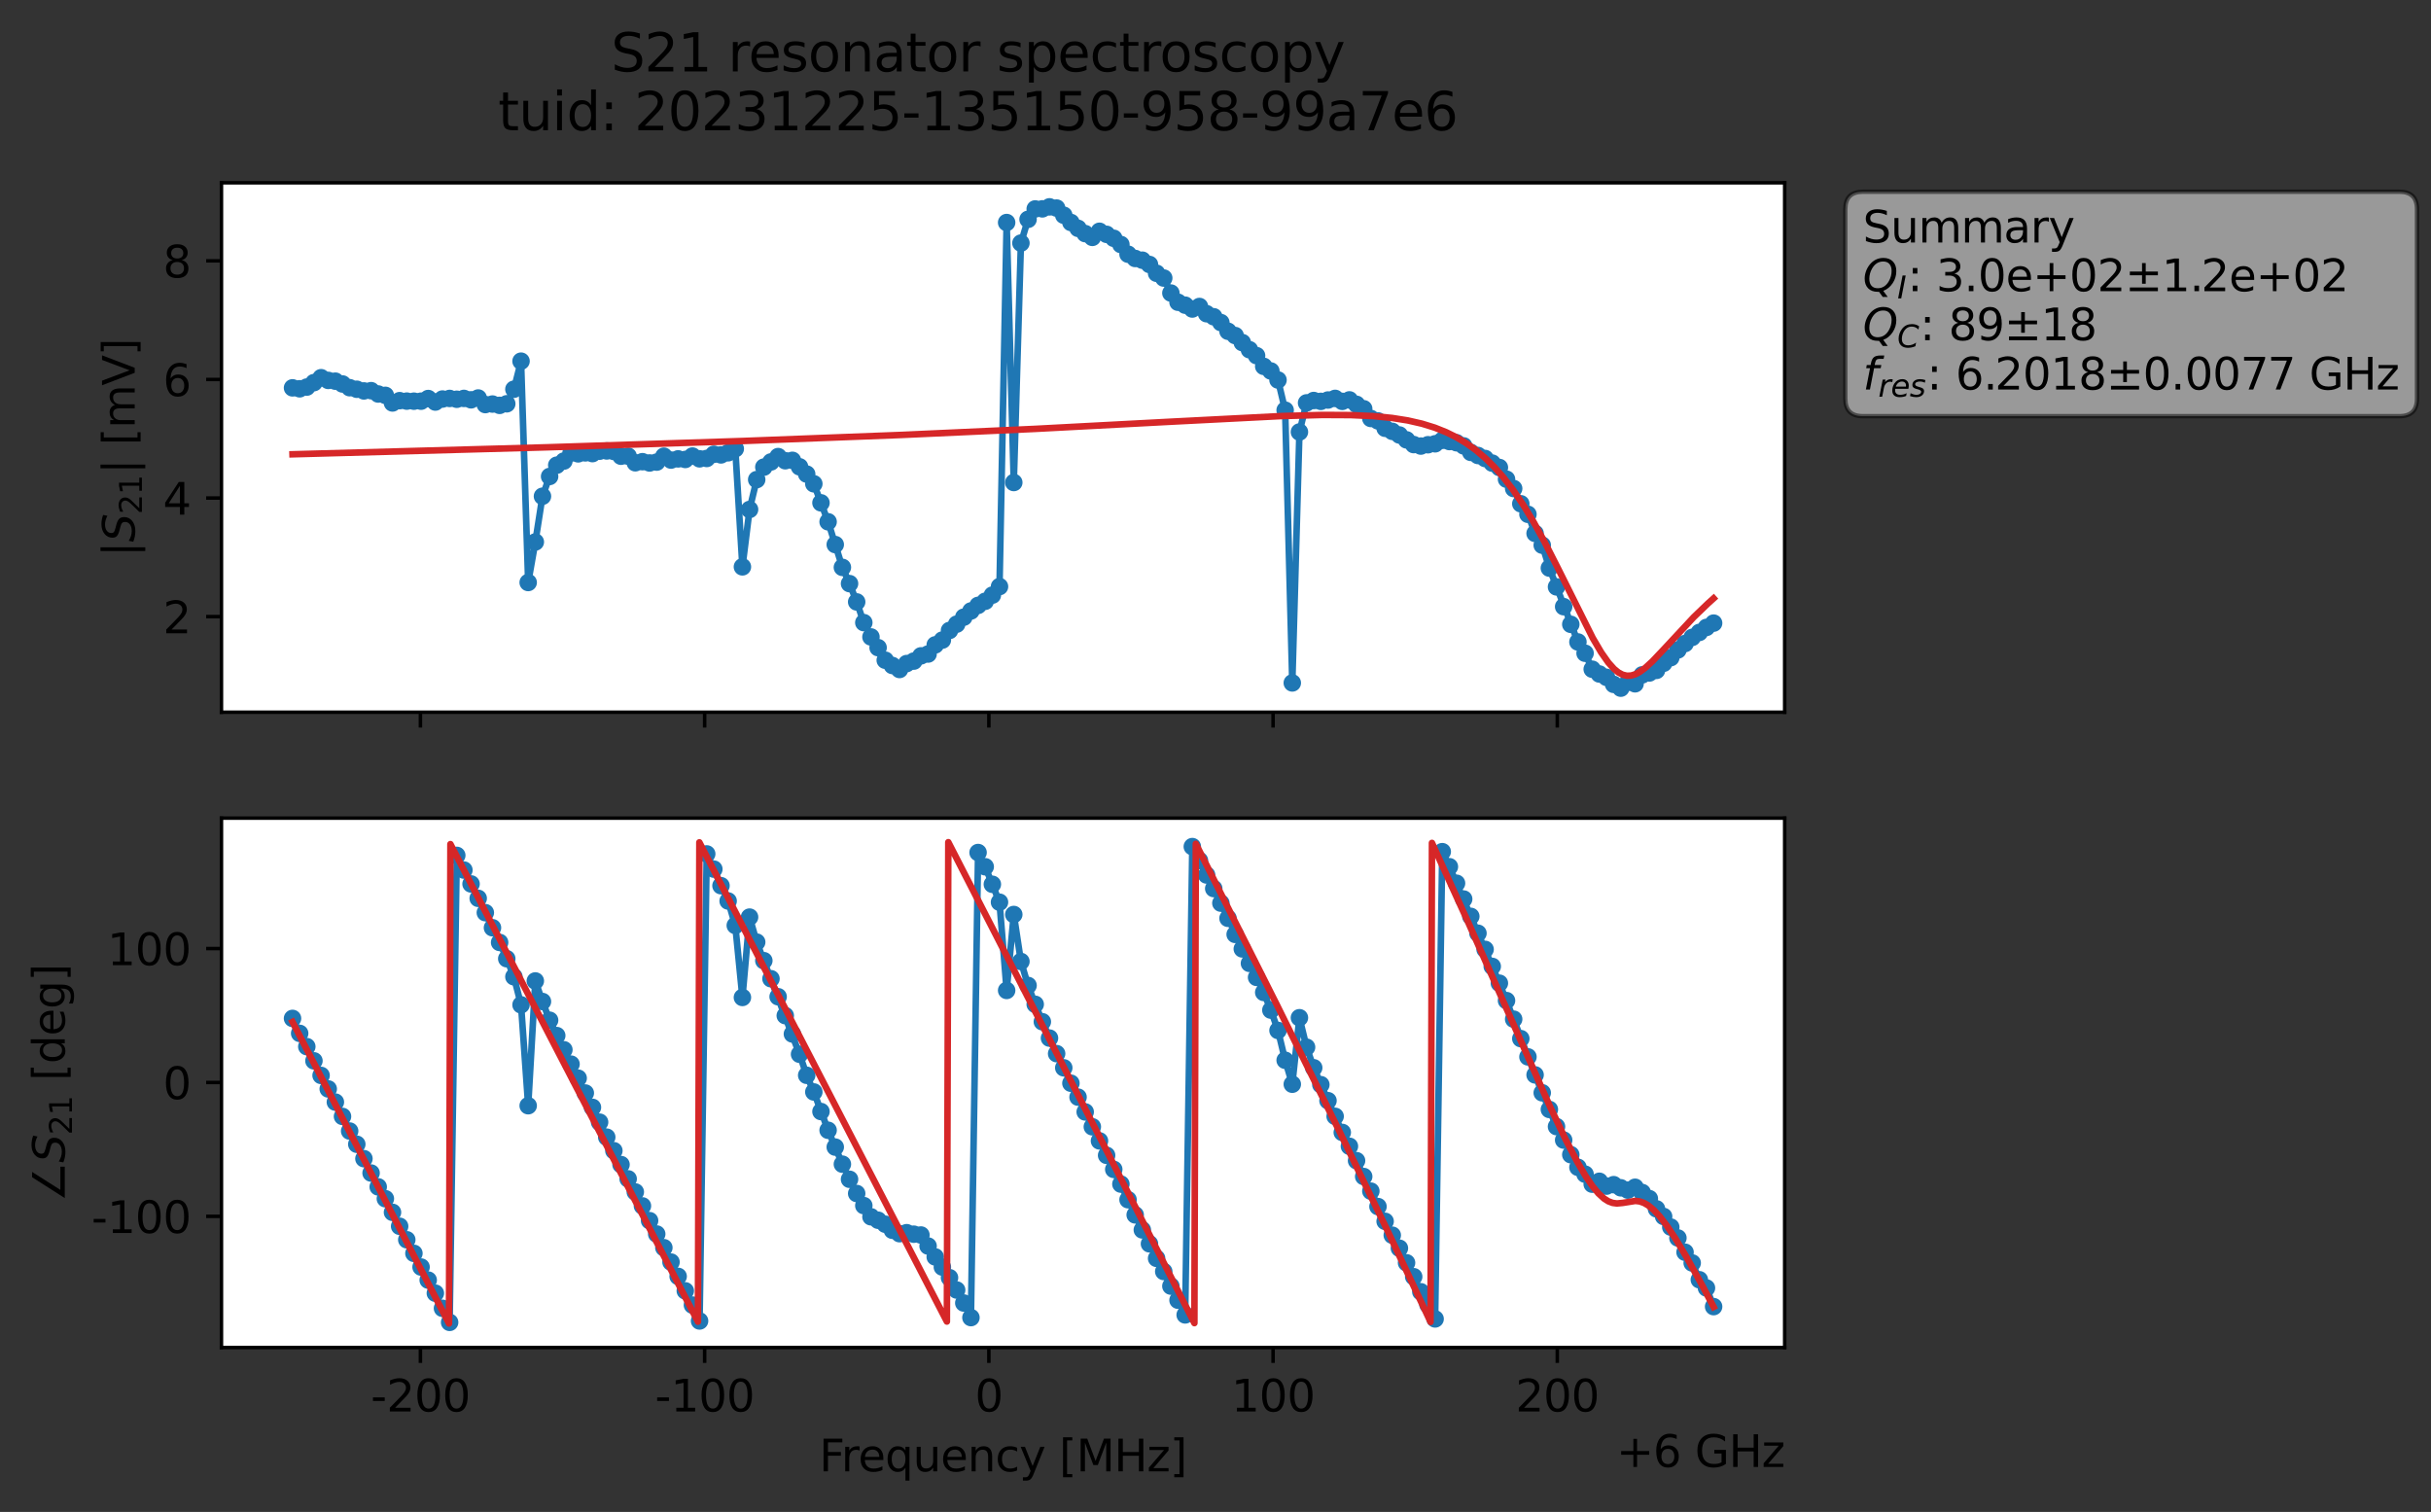 <?xml version="1.0" encoding="utf-8" standalone="no"?>
<!DOCTYPE svg PUBLIC "-//W3C//DTD SVG 1.1//EN"
  "http://www.w3.org/Graphics/SVG/1.1/DTD/svg11.dtd">
<svg xmlns:xlink="http://www.w3.org/1999/xlink" width="555.371pt" height="345.428pt" viewBox="0 0 555.371 345.428" xmlns="http://www.w3.org/2000/svg" version="1.1">
 <rect x="0" y="0" width="555.371" height="345.428" fill="#333333" stroke="none"/>
 <defs>
  <style type="text/css">*{stroke-linejoin: round; stroke-linecap: butt}</style>
 </defs>
 <g id="figure_1">
  <g id="patch_1">
   <path d="M 0 345.428 
L 555.371 345.428 
L 555.371 -0 
L 0 -0 
L 0 345.428 
z
" style="fill: none; opacity: 0"/>
  </g>
  <g id="axes_1">
   <g id="patch_2">
    <path d="M 50.595 162.72 
L 407.715 162.72 
L 407.715 41.76 
L 50.595 41.76 
z
" style="fill: #ffffff"/>
   </g>
   <g id="matplotlib.axis_1">
    <g id="xtick_1">
     <g id="line2d_1">
      <defs>
       <path id="mbf651fb2e3" d="M 0 0 
L 0 3.5 
" style="stroke: #000000; stroke-width: 0.8"/>
      </defs>
      <g>
       <use xlink:href="#mbf651fb2e3" x="96.047" y="162.72" style="stroke: #000000; stroke-width: 0.8"/>
      </g>
     </g>
    </g>
    <g id="xtick_2">
     <g id="line2d_2">
      <g>
       <use xlink:href="#mbf651fb2e3" x="160.978" y="162.72" style="stroke: #000000; stroke-width: 0.8"/>
      </g>
     </g>
    </g>
    <g id="xtick_3">
     <g id="line2d_3">
      <g>
       <use xlink:href="#mbf651fb2e3" x="225.909" y="162.72" style="stroke: #000000; stroke-width: 0.8"/>
      </g>
     </g>
    </g>
    <g id="xtick_4">
     <g id="line2d_4">
      <g>
       <use xlink:href="#mbf651fb2e3" x="290.84" y="162.72" style="stroke: #000000; stroke-width: 0.8"/>
      </g>
     </g>
    </g>
    <g id="xtick_5">
     <g id="line2d_5">
      <g>
       <use xlink:href="#mbf651fb2e3" x="355.771" y="162.72" style="stroke: #000000; stroke-width: 0.8"/>
      </g>
     </g>
    </g>
   </g>
   <g id="matplotlib.axis_2">
    <g id="ytick_1">
     <g id="line2d_6">
      <defs>
       <path id="m101a38145f" d="M 0 0 
L -3.5 0 
" style="stroke: #000000; stroke-width: 0.8"/>
      </defs>
      <g>
       <use xlink:href="#m101a38145f" x="50.595" y="140.875" style="stroke: #000000; stroke-width: 0.8"/>
      </g>
     </g>
     <g id="text_1">
      <!-- 2 -->
      <g transform="translate(37.233 144.674) scale(0.1 -0.1)">
       <defs>
        <path id="DejaVuSans-32" d="M 1228 531 
L 3431 531 
L 3431 0 
L 469 0 
L 469 531 
Q 828 903 1448 1529 
Q 2069 2156 2228 2338 
Q 2531 2678 2651 2914 
Q 2772 3150 2772 3378 
Q 2772 3750 2511 3984 
Q 2250 4219 1831 4219 
Q 1534 4219 1204 4116 
Q 875 4013 500 3803 
L 500 4441 
Q 881 4594 1212 4672 
Q 1544 4750 1819 4750 
Q 2544 4750 2975 4387 
Q 3406 4025 3406 3419 
Q 3406 3131 3298 2873 
Q 3191 2616 2906 2266 
Q 2828 2175 2409 1742 
Q 1991 1309 1228 531 
z
" transform="scale(0.016)"/>
       </defs>
       <use xlink:href="#DejaVuSans-32"/>
      </g>
     </g>
    </g>
    <g id="ytick_2">
     <g id="line2d_7">
      <g>
       <use xlink:href="#m101a38145f" x="50.595" y="113.783" style="stroke: #000000; stroke-width: 0.8"/>
      </g>
     </g>
     <g id="text_2">
      <!-- 4 -->
      <g transform="translate(37.233 117.582) scale(0.1 -0.1)">
       <defs>
        <path id="DejaVuSans-34" d="M 2419 4116 
L 825 1625 
L 2419 1625 
L 2419 4116 
z
M 2253 4666 
L 3047 4666 
L 3047 1625 
L 3713 1625 
L 3713 1100 
L 3047 1100 
L 3047 0 
L 2419 0 
L 2419 1100 
L 313 1100 
L 313 1709 
L 2253 4666 
z
" transform="scale(0.016)"/>
       </defs>
       <use xlink:href="#DejaVuSans-34"/>
      </g>
     </g>
    </g>
    <g id="ytick_3">
     <g id="line2d_8">
      <g>
       <use xlink:href="#m101a38145f" x="50.595" y="86.691" style="stroke: #000000; stroke-width: 0.8"/>
      </g>
     </g>
     <g id="text_3">
      <!-- 6 -->
      <g transform="translate(37.233 90.49) scale(0.1 -0.1)">
       <defs>
        <path id="DejaVuSans-36" d="M 2113 2584 
Q 1688 2584 1439 2293 
Q 1191 2003 1191 1497 
Q 1191 994 1439 701 
Q 1688 409 2113 409 
Q 2538 409 2786 701 
Q 3034 994 3034 1497 
Q 3034 2003 2786 2293 
Q 2538 2584 2113 2584 
z
M 3366 4563 
L 3366 3988 
Q 3128 4100 2886 4159 
Q 2644 4219 2406 4219 
Q 1781 4219 1451 3797 
Q 1122 3375 1075 2522 
Q 1259 2794 1537 2939 
Q 1816 3084 2150 3084 
Q 2853 3084 3261 2657 
Q 3669 2231 3669 1497 
Q 3669 778 3244 343 
Q 2819 -91 2113 -91 
Q 1303 -91 875 529 
Q 447 1150 447 2328 
Q 447 3434 972 4092 
Q 1497 4750 2381 4750 
Q 2619 4750 2861 4703 
Q 3103 4656 3366 4563 
z
" transform="scale(0.016)"/>
       </defs>
       <use xlink:href="#DejaVuSans-36"/>
      </g>
     </g>
    </g>
    <g id="ytick_4">
     <g id="line2d_9">
      <g>
       <use xlink:href="#m101a38145f" x="50.595" y="59.599" style="stroke: #000000; stroke-width: 0.8"/>
      </g>
     </g>
     <g id="text_4">
      <!-- 8 -->
      <g transform="translate(37.233 63.398) scale(0.1 -0.1)">
       <defs>
        <path id="DejaVuSans-38" d="M 2034 2216 
Q 1584 2216 1326 1975 
Q 1069 1734 1069 1313 
Q 1069 891 1326 650 
Q 1584 409 2034 409 
Q 2484 409 2743 651 
Q 3003 894 3003 1313 
Q 3003 1734 2745 1975 
Q 2488 2216 2034 2216 
z
M 1403 2484 
Q 997 2584 770 2862 
Q 544 3141 544 3541 
Q 544 4100 942 4425 
Q 1341 4750 2034 4750 
Q 2731 4750 3128 4425 
Q 3525 4100 3525 3541 
Q 3525 3141 3298 2862 
Q 3072 2584 2669 2484 
Q 3125 2378 3379 2068 
Q 3634 1759 3634 1313 
Q 3634 634 3220 271 
Q 2806 -91 2034 -91 
Q 1263 -91 848 271 
Q 434 634 434 1313 
Q 434 1759 690 2068 
Q 947 2378 1403 2484 
z
M 1172 3481 
Q 1172 3119 1398 2916 
Q 1625 2713 2034 2713 
Q 2441 2713 2670 2916 
Q 2900 3119 2900 3481 
Q 2900 3844 2670 4047 
Q 2441 4250 2034 4250 
Q 1625 4250 1398 4047 
Q 1172 3844 1172 3481 
z
" transform="scale(0.016)"/>
       </defs>
       <use xlink:href="#DejaVuSans-38"/>
      </g>
     </g>
    </g>
    <g id="text_5">
     <!-- $|S_{21}|$ [mV] -->
     <g transform="translate(30.833 127.19) rotate(-90) scale(0.1 -0.1)">
      <defs>
       <path id="DejaVuSans-7c" d="M 1344 4891 
L 1344 -1509 
L 813 -1509 
L 813 4891 
L 1344 4891 
z
" transform="scale(0.016)"/>
       <path id="DejaVuSans-Oblique-53" d="M 3859 4513 
L 3738 3897 
Q 3422 4066 3111 4152 
Q 2800 4238 2509 4238 
Q 1944 4238 1609 3991 
Q 1275 3744 1275 3334 
Q 1275 3109 1398 2989 
Q 1522 2869 2034 2731 
L 2413 2638 
Q 3053 2472 3303 2217 
Q 3553 1963 3553 1503 
Q 3553 797 2998 353 
Q 2444 -91 1538 -91 
Q 1166 -91 791 -17 
Q 416 56 38 206 
L 166 856 
Q 513 641 861 531 
Q 1209 422 1556 422 
Q 2147 422 2503 684 
Q 2859 947 2859 1369 
Q 2859 1650 2717 1795 
Q 2575 1941 2106 2059 
L 1728 2156 
Q 1081 2325 845 2545 
Q 609 2766 609 3163 
Q 609 3859 1145 4304 
Q 1681 4750 2541 4750 
Q 2875 4750 3203 4690 
Q 3531 4631 3859 4513 
z
" transform="scale(0.016)"/>
       <path id="DejaVuSans-31" d="M 794 531 
L 1825 531 
L 1825 4091 
L 703 3866 
L 703 4441 
L 1819 4666 
L 2450 4666 
L 2450 531 
L 3481 531 
L 3481 0 
L 794 0 
L 794 531 
z
" transform="scale(0.016)"/>
       <path id="DejaVuSans-20" transform="scale(0.016)"/>
       <path id="DejaVuSans-5b" d="M 550 4863 
L 1875 4863 
L 1875 4416 
L 1125 4416 
L 1125 -397 
L 1875 -397 
L 1875 -844 
L 550 -844 
L 550 4863 
z
" transform="scale(0.016)"/>
       <path id="DejaVuSans-6d" d="M 3328 2828 
Q 3544 3216 3844 3400 
Q 4144 3584 4550 3584 
Q 5097 3584 5394 3201 
Q 5691 2819 5691 2113 
L 5691 0 
L 5113 0 
L 5113 2094 
Q 5113 2597 4934 2840 
Q 4756 3084 4391 3084 
Q 3944 3084 3684 2787 
Q 3425 2491 3425 1978 
L 3425 0 
L 2847 0 
L 2847 2094 
Q 2847 2600 2669 2842 
Q 2491 3084 2119 3084 
Q 1678 3084 1418 2786 
Q 1159 2488 1159 1978 
L 1159 0 
L 581 0 
L 581 3500 
L 1159 3500 
L 1159 2956 
Q 1356 3278 1631 3431 
Q 1906 3584 2284 3584 
Q 2666 3584 2933 3390 
Q 3200 3197 3328 2828 
z
" transform="scale(0.016)"/>
       <path id="DejaVuSans-56" d="M 1831 0 
L 50 4666 
L 709 4666 
L 2188 738 
L 3669 4666 
L 4325 4666 
L 2547 0 
L 1831 0 
z
" transform="scale(0.016)"/>
       <path id="DejaVuSans-5d" d="M 1947 4863 
L 1947 -844 
L 622 -844 
L 622 -397 
L 1369 -397 
L 1369 4416 
L 622 4416 
L 622 4863 
L 1947 4863 
z
" transform="scale(0.016)"/>
      </defs>
      <use xlink:href="#DejaVuSans-7c" transform="translate(0 0.578)"/>
      <use xlink:href="#DejaVuSans-Oblique-53" transform="translate(33.691 0.578)"/>
      <use xlink:href="#DejaVuSans-32" transform="translate(97.168 -15.828) scale(0.7)"/>
      <use xlink:href="#DejaVuSans-31" transform="translate(141.704 -15.828) scale(0.7)"/>
      <use xlink:href="#DejaVuSans-7c" transform="translate(188.975 0.578)"/>
      <use xlink:href="#DejaVuSans-20" transform="translate(222.666 0.578)"/>
      <use xlink:href="#DejaVuSans-5b" transform="translate(254.453 0.578)"/>
      <use xlink:href="#DejaVuSans-6d" transform="translate(293.467 0.578)"/>
      <use xlink:href="#DejaVuSans-56" transform="translate(390.879 0.578)"/>
      <use xlink:href="#DejaVuSans-5d" transform="translate(459.287 0.578)"/>
     </g>
    </g>
   </g>
   <g id="line2d_10">
    <path d="M 66.828 88.609 
L 68.459 88.826 
L 70.091 88.433 
L 73.354 86.292 
L 74.985 86.91 
L 76.617 87.084 
L 78.248 87.727 
L 79.879 88.574 
L 83.142 89.313 
L 84.774 89.253 
L 86.405 90.018 
L 88.037 90.324 
L 89.668 92.062 
L 91.299 91.536 
L 94.562 91.656 
L 96.194 91.656 
L 97.825 91.051 
L 99.457 91.852 
L 101.088 91.166 
L 102.719 91.03 
L 104.351 91.217 
L 105.982 91.024 
L 107.614 91.345 
L 109.245 90.932 
L 110.877 92.43 
L 112.508 92.313 
L 114.14 92.614 
L 115.771 92.251 
L 117.402 88.928 
L 119.034 82.516 
L 120.665 133.08 
L 122.297 123.824 
L 123.928 113.379 
L 125.56 108.856 
L 127.191 106.28 
L 128.822 105.334 
L 130.454 103.508 
L 132.085 103.689 
L 133.717 103.464 
L 135.348 103.632 
L 136.98 103.083 
L 138.611 103.025 
L 140.242 103.147 
L 141.874 104.231 
L 143.505 104.224 
L 145.137 105.726 
L 146.768 105.48 
L 148.4 105.773 
L 150.031 105.575 
L 151.662 104.23 
L 153.294 105.114 
L 154.925 104.837 
L 156.557 104.97 
L 158.188 104.192 
L 159.82 104.825 
L 161.451 104.743 
L 163.082 103.787 
L 164.714 103.929 
L 166.345 103.446 
L 167.977 102.532 
L 169.608 129.505 
L 171.24 116.396 
L 172.871 109.573 
L 174.502 106.727 
L 177.765 104.316 
L 179.397 105.263 
L 181.028 105.171 
L 182.66 106.652 
L 184.291 108.312 
L 185.922 110.528 
L 189.185 119.213 
L 192.448 129.626 
L 194.08 133.336 
L 195.711 137.518 
L 197.342 142.25 
L 198.974 145.521 
L 200.605 147.966 
L 202.237 150.84 
L 203.868 152.044 
L 205.5 152.956 
L 207.131 151.601 
L 208.762 151.04 
L 210.394 149.841 
L 212.025 149.424 
L 213.657 147.333 
L 215.288 146.235 
L 216.92 144.036 
L 218.551 142.599 
L 220.182 141.003 
L 223.445 138.313 
L 225.077 137.369 
L 226.708 135.968 
L 228.34 134.014 
L 229.971 50.843 
L 231.602 110.236 
L 233.234 55.535 
L 234.865 50.113 
L 236.497 47.735 
L 238.128 47.715 
L 239.76 47.258 
L 241.391 47.54 
L 244.654 50.83 
L 247.917 53.371 
L 249.548 54.232 
L 251.18 52.84 
L 252.811 53.542 
L 254.442 54.444 
L 256.074 55.866 
L 257.705 58.073 
L 259.337 59.052 
L 260.968 59.446 
L 262.6 60.422 
L 264.231 62.435 
L 265.862 63.524 
L 267.494 66.952 
L 269.125 69.053 
L 270.757 69.721 
L 272.388 70.598 
L 274.02 70.022 
L 275.651 71.673 
L 277.282 72.37 
L 278.914 73.702 
L 280.545 75.68 
L 282.177 76.663 
L 285.44 79.894 
L 287.071 81.256 
L 288.703 83.701 
L 290.334 84.76 
L 291.965 86.816 
L 293.597 93.711 
L 295.228 156.024 
L 296.86 98.696 
L 298.491 92.044 
L 300.123 91.503 
L 301.754 91.698 
L 305.017 91.02 
L 306.648 91.701 
L 308.28 91.362 
L 311.543 93.387 
L 313.174 95.605 
L 314.805 96.161 
L 316.437 97.847 
L 318.068 98.55 
L 319.7 99.383 
L 322.963 101.572 
L 324.594 101.91 
L 327.857 101.391 
L 329.488 100.601 
L 332.751 101.152 
L 334.383 101.871 
L 336.014 103.359 
L 339.277 104.749 
L 342.54 106.807 
L 344.171 109.482 
L 345.803 111.615 
L 347.434 115.093 
L 349.065 117.501 
L 350.697 121.863 
L 352.328 124.555 
L 353.96 129.791 
L 360.485 146.669 
L 362.117 149.244 
L 363.748 152.893 
L 365.38 153.987 
L 367.011 154.75 
L 368.643 156.355 
L 370.274 157.222 
L 371.905 155.876 
L 373.537 156.224 
L 375.168 154.185 
L 376.8 153.753 
L 378.431 153.157 
L 380.063 151.533 
L 381.694 150.251 
L 383.325 148.492 
L 386.588 145.621 
L 391.483 142.362 
L 391.483 142.362 
" clip-path="url(#pcf9e31b3c4)" style="fill: none; stroke: #1f77b4; stroke-width: 1.5; stroke-linecap: square"/>
    <defs>
     <path id="m859cae27a6" d="M 0 1.5 
C 0.398 1.5 0.779 1.342 1.061 1.061 
C 1.342 0.779 1.5 0.398 1.5 0 
C 1.5 -0.398 1.342 -0.779 1.061 -1.061 
C 0.779 -1.342 0.398 -1.5 0 -1.5 
C -0.398 -1.5 -0.779 -1.342 -1.061 -1.061 
C -1.342 -0.779 -1.5 -0.398 -1.5 0 
C -1.5 0.398 -1.342 0.779 -1.061 1.061 
C -0.779 1.342 -0.398 1.5 0 1.5 
z
" style="stroke: #1f77b4"/>
    </defs>
    <g clip-path="url(#pcf9e31b3c4)">
     <use xlink:href="#m859cae27a6" x="66.828" y="88.609" style="fill: #1f77b4; stroke: #1f77b4"/>
     <use xlink:href="#m859cae27a6" x="68.459" y="88.826" style="fill: #1f77b4; stroke: #1f77b4"/>
     <use xlink:href="#m859cae27a6" x="70.091" y="88.433" style="fill: #1f77b4; stroke: #1f77b4"/>
     <use xlink:href="#m859cae27a6" x="71.722" y="87.416" style="fill: #1f77b4; stroke: #1f77b4"/>
     <use xlink:href="#m859cae27a6" x="73.354" y="86.292" style="fill: #1f77b4; stroke: #1f77b4"/>
     <use xlink:href="#m859cae27a6" x="74.985" y="86.91" style="fill: #1f77b4; stroke: #1f77b4"/>
     <use xlink:href="#m859cae27a6" x="76.617" y="87.084" style="fill: #1f77b4; stroke: #1f77b4"/>
     <use xlink:href="#m859cae27a6" x="78.248" y="87.727" style="fill: #1f77b4; stroke: #1f77b4"/>
     <use xlink:href="#m859cae27a6" x="79.879" y="88.574" style="fill: #1f77b4; stroke: #1f77b4"/>
     <use xlink:href="#m859cae27a6" x="81.511" y="88.931" style="fill: #1f77b4; stroke: #1f77b4"/>
     <use xlink:href="#m859cae27a6" x="83.142" y="89.313" style="fill: #1f77b4; stroke: #1f77b4"/>
     <use xlink:href="#m859cae27a6" x="84.774" y="89.253" style="fill: #1f77b4; stroke: #1f77b4"/>
     <use xlink:href="#m859cae27a6" x="86.405" y="90.018" style="fill: #1f77b4; stroke: #1f77b4"/>
     <use xlink:href="#m859cae27a6" x="88.037" y="90.324" style="fill: #1f77b4; stroke: #1f77b4"/>
     <use xlink:href="#m859cae27a6" x="89.668" y="92.062" style="fill: #1f77b4; stroke: #1f77b4"/>
     <use xlink:href="#m859cae27a6" x="91.299" y="91.536" style="fill: #1f77b4; stroke: #1f77b4"/>
     <use xlink:href="#m859cae27a6" x="92.931" y="91.64" style="fill: #1f77b4; stroke: #1f77b4"/>
     <use xlink:href="#m859cae27a6" x="94.562" y="91.656" style="fill: #1f77b4; stroke: #1f77b4"/>
     <use xlink:href="#m859cae27a6" x="96.194" y="91.656" style="fill: #1f77b4; stroke: #1f77b4"/>
     <use xlink:href="#m859cae27a6" x="97.825" y="91.051" style="fill: #1f77b4; stroke: #1f77b4"/>
     <use xlink:href="#m859cae27a6" x="99.457" y="91.852" style="fill: #1f77b4; stroke: #1f77b4"/>
     <use xlink:href="#m859cae27a6" x="101.088" y="91.166" style="fill: #1f77b4; stroke: #1f77b4"/>
     <use xlink:href="#m859cae27a6" x="102.719" y="91.03" style="fill: #1f77b4; stroke: #1f77b4"/>
     <use xlink:href="#m859cae27a6" x="104.351" y="91.217" style="fill: #1f77b4; stroke: #1f77b4"/>
     <use xlink:href="#m859cae27a6" x="105.982" y="91.024" style="fill: #1f77b4; stroke: #1f77b4"/>
     <use xlink:href="#m859cae27a6" x="107.614" y="91.345" style="fill: #1f77b4; stroke: #1f77b4"/>
     <use xlink:href="#m859cae27a6" x="109.245" y="90.932" style="fill: #1f77b4; stroke: #1f77b4"/>
     <use xlink:href="#m859cae27a6" x="110.877" y="92.43" style="fill: #1f77b4; stroke: #1f77b4"/>
     <use xlink:href="#m859cae27a6" x="112.508" y="92.313" style="fill: #1f77b4; stroke: #1f77b4"/>
     <use xlink:href="#m859cae27a6" x="114.14" y="92.614" style="fill: #1f77b4; stroke: #1f77b4"/>
     <use xlink:href="#m859cae27a6" x="115.771" y="92.251" style="fill: #1f77b4; stroke: #1f77b4"/>
     <use xlink:href="#m859cae27a6" x="117.402" y="88.928" style="fill: #1f77b4; stroke: #1f77b4"/>
     <use xlink:href="#m859cae27a6" x="119.034" y="82.516" style="fill: #1f77b4; stroke: #1f77b4"/>
     <use xlink:href="#m859cae27a6" x="120.665" y="133.08" style="fill: #1f77b4; stroke: #1f77b4"/>
     <use xlink:href="#m859cae27a6" x="122.297" y="123.824" style="fill: #1f77b4; stroke: #1f77b4"/>
     <use xlink:href="#m859cae27a6" x="123.928" y="113.379" style="fill: #1f77b4; stroke: #1f77b4"/>
     <use xlink:href="#m859cae27a6" x="125.56" y="108.856" style="fill: #1f77b4; stroke: #1f77b4"/>
     <use xlink:href="#m859cae27a6" x="127.191" y="106.28" style="fill: #1f77b4; stroke: #1f77b4"/>
     <use xlink:href="#m859cae27a6" x="128.822" y="105.334" style="fill: #1f77b4; stroke: #1f77b4"/>
     <use xlink:href="#m859cae27a6" x="130.454" y="103.508" style="fill: #1f77b4; stroke: #1f77b4"/>
     <use xlink:href="#m859cae27a6" x="132.085" y="103.689" style="fill: #1f77b4; stroke: #1f77b4"/>
     <use xlink:href="#m859cae27a6" x="133.717" y="103.464" style="fill: #1f77b4; stroke: #1f77b4"/>
     <use xlink:href="#m859cae27a6" x="135.348" y="103.632" style="fill: #1f77b4; stroke: #1f77b4"/>
     <use xlink:href="#m859cae27a6" x="136.98" y="103.083" style="fill: #1f77b4; stroke: #1f77b4"/>
     <use xlink:href="#m859cae27a6" x="138.611" y="103.025" style="fill: #1f77b4; stroke: #1f77b4"/>
     <use xlink:href="#m859cae27a6" x="140.242" y="103.147" style="fill: #1f77b4; stroke: #1f77b4"/>
     <use xlink:href="#m859cae27a6" x="141.874" y="104.231" style="fill: #1f77b4; stroke: #1f77b4"/>
     <use xlink:href="#m859cae27a6" x="143.505" y="104.224" style="fill: #1f77b4; stroke: #1f77b4"/>
     <use xlink:href="#m859cae27a6" x="145.137" y="105.726" style="fill: #1f77b4; stroke: #1f77b4"/>
     <use xlink:href="#m859cae27a6" x="146.768" y="105.48" style="fill: #1f77b4; stroke: #1f77b4"/>
     <use xlink:href="#m859cae27a6" x="148.4" y="105.773" style="fill: #1f77b4; stroke: #1f77b4"/>
     <use xlink:href="#m859cae27a6" x="150.031" y="105.575" style="fill: #1f77b4; stroke: #1f77b4"/>
     <use xlink:href="#m859cae27a6" x="151.662" y="104.23" style="fill: #1f77b4; stroke: #1f77b4"/>
     <use xlink:href="#m859cae27a6" x="153.294" y="105.114" style="fill: #1f77b4; stroke: #1f77b4"/>
     <use xlink:href="#m859cae27a6" x="154.925" y="104.837" style="fill: #1f77b4; stroke: #1f77b4"/>
     <use xlink:href="#m859cae27a6" x="156.557" y="104.97" style="fill: #1f77b4; stroke: #1f77b4"/>
     <use xlink:href="#m859cae27a6" x="158.188" y="104.192" style="fill: #1f77b4; stroke: #1f77b4"/>
     <use xlink:href="#m859cae27a6" x="159.82" y="104.825" style="fill: #1f77b4; stroke: #1f77b4"/>
     <use xlink:href="#m859cae27a6" x="161.451" y="104.743" style="fill: #1f77b4; stroke: #1f77b4"/>
     <use xlink:href="#m859cae27a6" x="163.082" y="103.787" style="fill: #1f77b4; stroke: #1f77b4"/>
     <use xlink:href="#m859cae27a6" x="164.714" y="103.929" style="fill: #1f77b4; stroke: #1f77b4"/>
     <use xlink:href="#m859cae27a6" x="166.345" y="103.446" style="fill: #1f77b4; stroke: #1f77b4"/>
     <use xlink:href="#m859cae27a6" x="167.977" y="102.532" style="fill: #1f77b4; stroke: #1f77b4"/>
     <use xlink:href="#m859cae27a6" x="169.608" y="129.505" style="fill: #1f77b4; stroke: #1f77b4"/>
     <use xlink:href="#m859cae27a6" x="171.24" y="116.396" style="fill: #1f77b4; stroke: #1f77b4"/>
     <use xlink:href="#m859cae27a6" x="172.871" y="109.573" style="fill: #1f77b4; stroke: #1f77b4"/>
     <use xlink:href="#m859cae27a6" x="174.502" y="106.727" style="fill: #1f77b4; stroke: #1f77b4"/>
     <use xlink:href="#m859cae27a6" x="176.134" y="105.535" style="fill: #1f77b4; stroke: #1f77b4"/>
     <use xlink:href="#m859cae27a6" x="177.765" y="104.316" style="fill: #1f77b4; stroke: #1f77b4"/>
     <use xlink:href="#m859cae27a6" x="179.397" y="105.263" style="fill: #1f77b4; stroke: #1f77b4"/>
     <use xlink:href="#m859cae27a6" x="181.028" y="105.171" style="fill: #1f77b4; stroke: #1f77b4"/>
     <use xlink:href="#m859cae27a6" x="182.66" y="106.652" style="fill: #1f77b4; stroke: #1f77b4"/>
     <use xlink:href="#m859cae27a6" x="184.291" y="108.312" style="fill: #1f77b4; stroke: #1f77b4"/>
     <use xlink:href="#m859cae27a6" x="185.922" y="110.528" style="fill: #1f77b4; stroke: #1f77b4"/>
     <use xlink:href="#m859cae27a6" x="187.554" y="114.882" style="fill: #1f77b4; stroke: #1f77b4"/>
     <use xlink:href="#m859cae27a6" x="189.185" y="119.213" style="fill: #1f77b4; stroke: #1f77b4"/>
     <use xlink:href="#m859cae27a6" x="190.817" y="124.418" style="fill: #1f77b4; stroke: #1f77b4"/>
     <use xlink:href="#m859cae27a6" x="192.448" y="129.626" style="fill: #1f77b4; stroke: #1f77b4"/>
     <use xlink:href="#m859cae27a6" x="194.08" y="133.336" style="fill: #1f77b4; stroke: #1f77b4"/>
     <use xlink:href="#m859cae27a6" x="195.711" y="137.518" style="fill: #1f77b4; stroke: #1f77b4"/>
     <use xlink:href="#m859cae27a6" x="197.342" y="142.25" style="fill: #1f77b4; stroke: #1f77b4"/>
     <use xlink:href="#m859cae27a6" x="198.974" y="145.521" style="fill: #1f77b4; stroke: #1f77b4"/>
     <use xlink:href="#m859cae27a6" x="200.605" y="147.966" style="fill: #1f77b4; stroke: #1f77b4"/>
     <use xlink:href="#m859cae27a6" x="202.237" y="150.84" style="fill: #1f77b4; stroke: #1f77b4"/>
     <use xlink:href="#m859cae27a6" x="203.868" y="152.044" style="fill: #1f77b4; stroke: #1f77b4"/>
     <use xlink:href="#m859cae27a6" x="205.5" y="152.956" style="fill: #1f77b4; stroke: #1f77b4"/>
     <use xlink:href="#m859cae27a6" x="207.131" y="151.601" style="fill: #1f77b4; stroke: #1f77b4"/>
     <use xlink:href="#m859cae27a6" x="208.762" y="151.04" style="fill: #1f77b4; stroke: #1f77b4"/>
     <use xlink:href="#m859cae27a6" x="210.394" y="149.841" style="fill: #1f77b4; stroke: #1f77b4"/>
     <use xlink:href="#m859cae27a6" x="212.025" y="149.424" style="fill: #1f77b4; stroke: #1f77b4"/>
     <use xlink:href="#m859cae27a6" x="213.657" y="147.333" style="fill: #1f77b4; stroke: #1f77b4"/>
     <use xlink:href="#m859cae27a6" x="215.288" y="146.235" style="fill: #1f77b4; stroke: #1f77b4"/>
     <use xlink:href="#m859cae27a6" x="216.92" y="144.036" style="fill: #1f77b4; stroke: #1f77b4"/>
     <use xlink:href="#m859cae27a6" x="218.551" y="142.599" style="fill: #1f77b4; stroke: #1f77b4"/>
     <use xlink:href="#m859cae27a6" x="220.182" y="141.003" style="fill: #1f77b4; stroke: #1f77b4"/>
     <use xlink:href="#m859cae27a6" x="221.814" y="139.585" style="fill: #1f77b4; stroke: #1f77b4"/>
     <use xlink:href="#m859cae27a6" x="223.445" y="138.313" style="fill: #1f77b4; stroke: #1f77b4"/>
     <use xlink:href="#m859cae27a6" x="225.077" y="137.369" style="fill: #1f77b4; stroke: #1f77b4"/>
     <use xlink:href="#m859cae27a6" x="226.708" y="135.968" style="fill: #1f77b4; stroke: #1f77b4"/>
     <use xlink:href="#m859cae27a6" x="228.34" y="134.014" style="fill: #1f77b4; stroke: #1f77b4"/>
     <use xlink:href="#m859cae27a6" x="229.971" y="50.843" style="fill: #1f77b4; stroke: #1f77b4"/>
     <use xlink:href="#m859cae27a6" x="231.602" y="110.236" style="fill: #1f77b4; stroke: #1f77b4"/>
     <use xlink:href="#m859cae27a6" x="233.234" y="55.535" style="fill: #1f77b4; stroke: #1f77b4"/>
     <use xlink:href="#m859cae27a6" x="234.865" y="50.113" style="fill: #1f77b4; stroke: #1f77b4"/>
     <use xlink:href="#m859cae27a6" x="236.497" y="47.735" style="fill: #1f77b4; stroke: #1f77b4"/>
     <use xlink:href="#m859cae27a6" x="238.128" y="47.715" style="fill: #1f77b4; stroke: #1f77b4"/>
     <use xlink:href="#m859cae27a6" x="239.76" y="47.258" style="fill: #1f77b4; stroke: #1f77b4"/>
     <use xlink:href="#m859cae27a6" x="241.391" y="47.54" style="fill: #1f77b4; stroke: #1f77b4"/>
     <use xlink:href="#m859cae27a6" x="243.022" y="49.177" style="fill: #1f77b4; stroke: #1f77b4"/>
     <use xlink:href="#m859cae27a6" x="244.654" y="50.83" style="fill: #1f77b4; stroke: #1f77b4"/>
     <use xlink:href="#m859cae27a6" x="246.285" y="52.169" style="fill: #1f77b4; stroke: #1f77b4"/>
     <use xlink:href="#m859cae27a6" x="247.917" y="53.371" style="fill: #1f77b4; stroke: #1f77b4"/>
     <use xlink:href="#m859cae27a6" x="249.548" y="54.232" style="fill: #1f77b4; stroke: #1f77b4"/>
     <use xlink:href="#m859cae27a6" x="251.18" y="52.84" style="fill: #1f77b4; stroke: #1f77b4"/>
     <use xlink:href="#m859cae27a6" x="252.811" y="53.542" style="fill: #1f77b4; stroke: #1f77b4"/>
     <use xlink:href="#m859cae27a6" x="254.442" y="54.444" style="fill: #1f77b4; stroke: #1f77b4"/>
     <use xlink:href="#m859cae27a6" x="256.074" y="55.866" style="fill: #1f77b4; stroke: #1f77b4"/>
     <use xlink:href="#m859cae27a6" x="257.705" y="58.073" style="fill: #1f77b4; stroke: #1f77b4"/>
     <use xlink:href="#m859cae27a6" x="259.337" y="59.052" style="fill: #1f77b4; stroke: #1f77b4"/>
     <use xlink:href="#m859cae27a6" x="260.968" y="59.446" style="fill: #1f77b4; stroke: #1f77b4"/>
     <use xlink:href="#m859cae27a6" x="262.6" y="60.422" style="fill: #1f77b4; stroke: #1f77b4"/>
     <use xlink:href="#m859cae27a6" x="264.231" y="62.435" style="fill: #1f77b4; stroke: #1f77b4"/>
     <use xlink:href="#m859cae27a6" x="265.862" y="63.524" style="fill: #1f77b4; stroke: #1f77b4"/>
     <use xlink:href="#m859cae27a6" x="267.494" y="66.952" style="fill: #1f77b4; stroke: #1f77b4"/>
     <use xlink:href="#m859cae27a6" x="269.125" y="69.053" style="fill: #1f77b4; stroke: #1f77b4"/>
     <use xlink:href="#m859cae27a6" x="270.757" y="69.721" style="fill: #1f77b4; stroke: #1f77b4"/>
     <use xlink:href="#m859cae27a6" x="272.388" y="70.598" style="fill: #1f77b4; stroke: #1f77b4"/>
     <use xlink:href="#m859cae27a6" x="274.02" y="70.022" style="fill: #1f77b4; stroke: #1f77b4"/>
     <use xlink:href="#m859cae27a6" x="275.651" y="71.673" style="fill: #1f77b4; stroke: #1f77b4"/>
     <use xlink:href="#m859cae27a6" x="277.282" y="72.37" style="fill: #1f77b4; stroke: #1f77b4"/>
     <use xlink:href="#m859cae27a6" x="278.914" y="73.702" style="fill: #1f77b4; stroke: #1f77b4"/>
     <use xlink:href="#m859cae27a6" x="280.545" y="75.68" style="fill: #1f77b4; stroke: #1f77b4"/>
     <use xlink:href="#m859cae27a6" x="282.177" y="76.663" style="fill: #1f77b4; stroke: #1f77b4"/>
     <use xlink:href="#m859cae27a6" x="283.808" y="78.27" style="fill: #1f77b4; stroke: #1f77b4"/>
     <use xlink:href="#m859cae27a6" x="285.44" y="79.894" style="fill: #1f77b4; stroke: #1f77b4"/>
     <use xlink:href="#m859cae27a6" x="287.071" y="81.256" style="fill: #1f77b4; stroke: #1f77b4"/>
     <use xlink:href="#m859cae27a6" x="288.703" y="83.701" style="fill: #1f77b4; stroke: #1f77b4"/>
     <use xlink:href="#m859cae27a6" x="290.334" y="84.76" style="fill: #1f77b4; stroke: #1f77b4"/>
     <use xlink:href="#m859cae27a6" x="291.965" y="86.816" style="fill: #1f77b4; stroke: #1f77b4"/>
     <use xlink:href="#m859cae27a6" x="293.597" y="93.711" style="fill: #1f77b4; stroke: #1f77b4"/>
     <use xlink:href="#m859cae27a6" x="295.228" y="156.024" style="fill: #1f77b4; stroke: #1f77b4"/>
     <use xlink:href="#m859cae27a6" x="296.86" y="98.696" style="fill: #1f77b4; stroke: #1f77b4"/>
     <use xlink:href="#m859cae27a6" x="298.491" y="92.044" style="fill: #1f77b4; stroke: #1f77b4"/>
     <use xlink:href="#m859cae27a6" x="300.123" y="91.503" style="fill: #1f77b4; stroke: #1f77b4"/>
     <use xlink:href="#m859cae27a6" x="301.754" y="91.698" style="fill: #1f77b4; stroke: #1f77b4"/>
     <use xlink:href="#m859cae27a6" x="303.385" y="91.391" style="fill: #1f77b4; stroke: #1f77b4"/>
     <use xlink:href="#m859cae27a6" x="305.017" y="91.02" style="fill: #1f77b4; stroke: #1f77b4"/>
     <use xlink:href="#m859cae27a6" x="306.648" y="91.701" style="fill: #1f77b4; stroke: #1f77b4"/>
     <use xlink:href="#m859cae27a6" x="308.28" y="91.362" style="fill: #1f77b4; stroke: #1f77b4"/>
     <use xlink:href="#m859cae27a6" x="309.911" y="92.383" style="fill: #1f77b4; stroke: #1f77b4"/>
     <use xlink:href="#m859cae27a6" x="311.543" y="93.387" style="fill: #1f77b4; stroke: #1f77b4"/>
     <use xlink:href="#m859cae27a6" x="313.174" y="95.605" style="fill: #1f77b4; stroke: #1f77b4"/>
     <use xlink:href="#m859cae27a6" x="314.805" y="96.161" style="fill: #1f77b4; stroke: #1f77b4"/>
     <use xlink:href="#m859cae27a6" x="316.437" y="97.847" style="fill: #1f77b4; stroke: #1f77b4"/>
     <use xlink:href="#m859cae27a6" x="318.068" y="98.55" style="fill: #1f77b4; stroke: #1f77b4"/>
     <use xlink:href="#m859cae27a6" x="319.7" y="99.383" style="fill: #1f77b4; stroke: #1f77b4"/>
     <use xlink:href="#m859cae27a6" x="321.331" y="100.497" style="fill: #1f77b4; stroke: #1f77b4"/>
     <use xlink:href="#m859cae27a6" x="322.963" y="101.572" style="fill: #1f77b4; stroke: #1f77b4"/>
     <use xlink:href="#m859cae27a6" x="324.594" y="101.91" style="fill: #1f77b4; stroke: #1f77b4"/>
     <use xlink:href="#m859cae27a6" x="326.225" y="101.607" style="fill: #1f77b4; stroke: #1f77b4"/>
     <use xlink:href="#m859cae27a6" x="327.857" y="101.391" style="fill: #1f77b4; stroke: #1f77b4"/>
     <use xlink:href="#m859cae27a6" x="329.488" y="100.601" style="fill: #1f77b4; stroke: #1f77b4"/>
     <use xlink:href="#m859cae27a6" x="331.12" y="100.879" style="fill: #1f77b4; stroke: #1f77b4"/>
     <use xlink:href="#m859cae27a6" x="332.751" y="101.152" style="fill: #1f77b4; stroke: #1f77b4"/>
     <use xlink:href="#m859cae27a6" x="334.383" y="101.871" style="fill: #1f77b4; stroke: #1f77b4"/>
     <use xlink:href="#m859cae27a6" x="336.014" y="103.359" style="fill: #1f77b4; stroke: #1f77b4"/>
     <use xlink:href="#m859cae27a6" x="337.645" y="104.063" style="fill: #1f77b4; stroke: #1f77b4"/>
     <use xlink:href="#m859cae27a6" x="339.277" y="104.749" style="fill: #1f77b4; stroke: #1f77b4"/>
     <use xlink:href="#m859cae27a6" x="340.908" y="105.808" style="fill: #1f77b4; stroke: #1f77b4"/>
     <use xlink:href="#m859cae27a6" x="342.54" y="106.807" style="fill: #1f77b4; stroke: #1f77b4"/>
     <use xlink:href="#m859cae27a6" x="344.171" y="109.482" style="fill: #1f77b4; stroke: #1f77b4"/>
     <use xlink:href="#m859cae27a6" x="345.803" y="111.615" style="fill: #1f77b4; stroke: #1f77b4"/>
     <use xlink:href="#m859cae27a6" x="347.434" y="115.093" style="fill: #1f77b4; stroke: #1f77b4"/>
     <use xlink:href="#m859cae27a6" x="349.065" y="117.501" style="fill: #1f77b4; stroke: #1f77b4"/>
     <use xlink:href="#m859cae27a6" x="350.697" y="121.863" style="fill: #1f77b4; stroke: #1f77b4"/>
     <use xlink:href="#m859cae27a6" x="352.328" y="124.555" style="fill: #1f77b4; stroke: #1f77b4"/>
     <use xlink:href="#m859cae27a6" x="353.96" y="129.791" style="fill: #1f77b4; stroke: #1f77b4"/>
     <use xlink:href="#m859cae27a6" x="355.591" y="134.085" style="fill: #1f77b4; stroke: #1f77b4"/>
     <use xlink:href="#m859cae27a6" x="357.223" y="138.604" style="fill: #1f77b4; stroke: #1f77b4"/>
     <use xlink:href="#m859cae27a6" x="358.854" y="142.64" style="fill: #1f77b4; stroke: #1f77b4"/>
     <use xlink:href="#m859cae27a6" x="360.485" y="146.669" style="fill: #1f77b4; stroke: #1f77b4"/>
     <use xlink:href="#m859cae27a6" x="362.117" y="149.244" style="fill: #1f77b4; stroke: #1f77b4"/>
     <use xlink:href="#m859cae27a6" x="363.748" y="152.893" style="fill: #1f77b4; stroke: #1f77b4"/>
     <use xlink:href="#m859cae27a6" x="365.38" y="153.987" style="fill: #1f77b4; stroke: #1f77b4"/>
     <use xlink:href="#m859cae27a6" x="367.011" y="154.75" style="fill: #1f77b4; stroke: #1f77b4"/>
     <use xlink:href="#m859cae27a6" x="368.643" y="156.355" style="fill: #1f77b4; stroke: #1f77b4"/>
     <use xlink:href="#m859cae27a6" x="370.274" y="157.222" style="fill: #1f77b4; stroke: #1f77b4"/>
     <use xlink:href="#m859cae27a6" x="371.905" y="155.876" style="fill: #1f77b4; stroke: #1f77b4"/>
     <use xlink:href="#m859cae27a6" x="373.537" y="156.224" style="fill: #1f77b4; stroke: #1f77b4"/>
     <use xlink:href="#m859cae27a6" x="375.168" y="154.185" style="fill: #1f77b4; stroke: #1f77b4"/>
     <use xlink:href="#m859cae27a6" x="376.8" y="153.753" style="fill: #1f77b4; stroke: #1f77b4"/>
     <use xlink:href="#m859cae27a6" x="378.431" y="153.157" style="fill: #1f77b4; stroke: #1f77b4"/>
     <use xlink:href="#m859cae27a6" x="380.063" y="151.533" style="fill: #1f77b4; stroke: #1f77b4"/>
     <use xlink:href="#m859cae27a6" x="381.694" y="150.251" style="fill: #1f77b4; stroke: #1f77b4"/>
     <use xlink:href="#m859cae27a6" x="383.325" y="148.492" style="fill: #1f77b4; stroke: #1f77b4"/>
     <use xlink:href="#m859cae27a6" x="384.957" y="147.025" style="fill: #1f77b4; stroke: #1f77b4"/>
     <use xlink:href="#m859cae27a6" x="386.588" y="145.621" style="fill: #1f77b4; stroke: #1f77b4"/>
     <use xlink:href="#m859cae27a6" x="388.22" y="144.491" style="fill: #1f77b4; stroke: #1f77b4"/>
     <use xlink:href="#m859cae27a6" x="389.851" y="143.34" style="fill: #1f77b4; stroke: #1f77b4"/>
     <use xlink:href="#m859cae27a6" x="391.483" y="142.362" style="fill: #1f77b4; stroke: #1f77b4"/>
    </g>
   </g>
   <g id="line2d_11">
    <path d="M 66.828 103.79 
L 124.999 102.193 
L 169.847 100.747 
L 205.919 99.369 
L 236.467 97.985 
L 267.34 96.353 
L 292.689 95.059 
L 302.113 94.801 
L 308.613 94.834 
L 313.812 95.077 
L 318.037 95.492 
L 321.612 96.058 
L 324.862 96.8 
L 327.787 97.705 
L 330.386 98.744 
L 332.661 99.87 
L 334.936 101.234 
L 337.211 102.871 
L 339.486 104.819 
L 341.436 106.761 
L 343.386 108.976 
L 345.66 111.923 
L 347.935 115.271 
L 350.21 119.009 
L 352.81 123.717 
L 356.06 130.11 
L 363.859 145.748 
L 365.809 149.065 
L 367.434 151.378 
L 368.734 152.824 
L 369.709 153.622 
L 370.684 154.146 
L 371.659 154.384 
L 372.634 154.342 
L 373.609 154.045 
L 374.584 153.528 
L 375.884 152.572 
L 377.508 151.079 
L 380.108 148.336 
L 386.933 141.005 
L 390.183 137.875 
L 391.483 136.707 
L 391.483 136.707 
" clip-path="url(#pcf9e31b3c4)" style="fill: none; stroke: #d62728; stroke-width: 1.5; stroke-linecap: square"/>
   </g>
   <g id="patch_3">
    <path d="M 50.595 162.72 
L 50.595 41.76 
" style="fill: none; stroke: #000000; stroke-width: 0.8; stroke-linejoin: miter; stroke-linecap: square"/>
   </g>
   <g id="patch_4">
    <path d="M 407.715 162.72 
L 407.715 41.76 
" style="fill: none; stroke: #000000; stroke-width: 0.8; stroke-linejoin: miter; stroke-linecap: square"/>
   </g>
   <g id="patch_5">
    <path d="M 50.595 162.72 
L 407.715 162.72 
" style="fill: none; stroke: #000000; stroke-width: 0.8; stroke-linejoin: miter; stroke-linecap: square"/>
   </g>
   <g id="patch_6">
    <path d="M 50.595 41.76 
L 407.715 41.76 
" style="fill: none; stroke: #000000; stroke-width: 0.8; stroke-linejoin: miter; stroke-linecap: square"/>
   </g>
   <g id="text_6">
    <g id="patch_7">
     <path d="M 425.571 95.08 
L 548.171 95.08 
Q 552.171 95.08 552.171 91.08 
L 552.171 47.808 
Q 552.171 43.808 548.171 43.808 
L 425.571 43.808 
Q 421.571 43.808 421.571 47.808 
L 421.571 91.08 
Q 421.571 95.08 425.571 95.08 
z
" style="fill: #ffffff; opacity: 0.5; stroke: #000000; stroke-linejoin: miter"/>
    </g>
    <!-- Summary -->
    <g transform="translate(425.571 55.406) scale(0.1 -0.1)">
     <defs>
      <path id="DejaVuSans-53" d="M 3425 4513 
L 3425 3897 
Q 3066 4069 2747 4153 
Q 2428 4238 2131 4238 
Q 1616 4238 1336 4038 
Q 1056 3838 1056 3469 
Q 1056 3159 1242 3001 
Q 1428 2844 1947 2747 
L 2328 2669 
Q 3034 2534 3370 2195 
Q 3706 1856 3706 1288 
Q 3706 609 3251 259 
Q 2797 -91 1919 -91 
Q 1588 -91 1214 -16 
Q 841 59 441 206 
L 441 856 
Q 825 641 1194 531 
Q 1563 422 1919 422 
Q 2459 422 2753 634 
Q 3047 847 3047 1241 
Q 3047 1584 2836 1778 
Q 2625 1972 2144 2069 
L 1759 2144 
Q 1053 2284 737 2584 
Q 422 2884 422 3419 
Q 422 4038 858 4394 
Q 1294 4750 2059 4750 
Q 2388 4750 2728 4690 
Q 3069 4631 3425 4513 
z
" transform="scale(0.016)"/>
      <path id="DejaVuSans-75" d="M 544 1381 
L 544 3500 
L 1119 3500 
L 1119 1403 
Q 1119 906 1312 657 
Q 1506 409 1894 409 
Q 2359 409 2629 706 
Q 2900 1003 2900 1516 
L 2900 3500 
L 3475 3500 
L 3475 0 
L 2900 0 
L 2900 538 
Q 2691 219 2414 64 
Q 2138 -91 1772 -91 
Q 1169 -91 856 284 
Q 544 659 544 1381 
z
M 1991 3584 
L 1991 3584 
z
" transform="scale(0.016)"/>
      <path id="DejaVuSans-61" d="M 2194 1759 
Q 1497 1759 1228 1600 
Q 959 1441 959 1056 
Q 959 750 1161 570 
Q 1363 391 1709 391 
Q 2188 391 2477 730 
Q 2766 1069 2766 1631 
L 2766 1759 
L 2194 1759 
z
M 3341 1997 
L 3341 0 
L 2766 0 
L 2766 531 
Q 2569 213 2275 61 
Q 1981 -91 1556 -91 
Q 1019 -91 701 211 
Q 384 513 384 1019 
Q 384 1609 779 1909 
Q 1175 2209 1959 2209 
L 2766 2209 
L 2766 2266 
Q 2766 2663 2505 2880 
Q 2244 3097 1772 3097 
Q 1472 3097 1187 3025 
Q 903 2953 641 2809 
L 641 3341 
Q 956 3463 1253 3523 
Q 1550 3584 1831 3584 
Q 2591 3584 2966 3190 
Q 3341 2797 3341 1997 
z
" transform="scale(0.016)"/>
      <path id="DejaVuSans-72" d="M 2631 2963 
Q 2534 3019 2420 3045 
Q 2306 3072 2169 3072 
Q 1681 3072 1420 2755 
Q 1159 2438 1159 1844 
L 1159 0 
L 581 0 
L 581 3500 
L 1159 3500 
L 1159 2956 
Q 1341 3275 1631 3429 
Q 1922 3584 2338 3584 
Q 2397 3584 2469 3576 
Q 2541 3569 2628 3553 
L 2631 2963 
z
" transform="scale(0.016)"/>
      <path id="DejaVuSans-79" d="M 2059 -325 
Q 1816 -950 1584 -1140 
Q 1353 -1331 966 -1331 
L 506 -1331 
L 506 -850 
L 844 -850 
Q 1081 -850 1212 -737 
Q 1344 -625 1503 -206 
L 1606 56 
L 191 3500 
L 800 3500 
L 1894 763 
L 2988 3500 
L 3597 3500 
L 2059 -325 
z
" transform="scale(0.016)"/>
     </defs>
     <use xlink:href="#DejaVuSans-53"/>
     <use xlink:href="#DejaVuSans-75" x="63.477"/>
     <use xlink:href="#DejaVuSans-6d" x="126.855"/>
     <use xlink:href="#DejaVuSans-6d" x="224.268"/>
     <use xlink:href="#DejaVuSans-61" x="321.68"/>
     <use xlink:href="#DejaVuSans-72" x="382.959"/>
     <use xlink:href="#DejaVuSans-79" x="424.072"/>
    </g>
    <!-- $Q_I$: 3.0e+02$\pm$1.2e+02  -->
    <g transform="translate(425.571 66.604) scale(0.1 -0.1)">
     <defs>
      <path id="DejaVuSans-Oblique-51" d="M 2309 -84 
Q 2275 -88 2237 -89 
Q 2200 -91 2125 -91 
Q 1250 -91 756 411 
Q 263 913 263 1797 
Q 263 2319 452 2844 
Q 641 3369 978 3788 
Q 1369 4269 1858 4509 
Q 2347 4750 2938 4750 
Q 3794 4750 4287 4245 
Q 4781 3741 4781 2869 
Q 4781 1928 4265 1147 
Q 3750 366 2919 44 
L 3553 -825 
L 2847 -825 
L 2309 -84 
z
M 2919 4238 
Q 2400 4238 2003 3986 
Q 1606 3734 1313 3219 
Q 1125 2891 1026 2522 
Q 928 2153 928 1778 
Q 928 1128 1239 775 
Q 1550 422 2119 422 
Q 2631 422 3032 676 
Q 3434 931 3719 1434 
Q 3909 1772 4009 2142 
Q 4109 2513 4109 2881 
Q 4109 3528 3796 3883 
Q 3484 4238 2919 4238 
z
" transform="scale(0.016)"/>
      <path id="DejaVuSans-Oblique-49" d="M 1081 4666 
L 1716 4666 
L 806 0 
L 172 0 
L 1081 4666 
z
" transform="scale(0.016)"/>
      <path id="DejaVuSans-3a" d="M 750 794 
L 1409 794 
L 1409 0 
L 750 0 
L 750 794 
z
M 750 3309 
L 1409 3309 
L 1409 2516 
L 750 2516 
L 750 3309 
z
" transform="scale(0.016)"/>
      <path id="DejaVuSans-33" d="M 2597 2516 
Q 3050 2419 3304 2112 
Q 3559 1806 3559 1356 
Q 3559 666 3084 287 
Q 2609 -91 1734 -91 
Q 1441 -91 1130 -33 
Q 819 25 488 141 
L 488 750 
Q 750 597 1062 519 
Q 1375 441 1716 441 
Q 2309 441 2620 675 
Q 2931 909 2931 1356 
Q 2931 1769 2642 2001 
Q 2353 2234 1838 2234 
L 1294 2234 
L 1294 2753 
L 1863 2753 
Q 2328 2753 2575 2939 
Q 2822 3125 2822 3475 
Q 2822 3834 2567 4026 
Q 2313 4219 1838 4219 
Q 1578 4219 1281 4162 
Q 984 4106 628 3988 
L 628 4550 
Q 988 4650 1302 4700 
Q 1616 4750 1894 4750 
Q 2613 4750 3031 4423 
Q 3450 4097 3450 3541 
Q 3450 3153 3228 2886 
Q 3006 2619 2597 2516 
z
" transform="scale(0.016)"/>
      <path id="DejaVuSans-2e" d="M 684 794 
L 1344 794 
L 1344 0 
L 684 0 
L 684 794 
z
" transform="scale(0.016)"/>
      <path id="DejaVuSans-30" d="M 2034 4250 
Q 1547 4250 1301 3770 
Q 1056 3291 1056 2328 
Q 1056 1369 1301 889 
Q 1547 409 2034 409 
Q 2525 409 2770 889 
Q 3016 1369 3016 2328 
Q 3016 3291 2770 3770 
Q 2525 4250 2034 4250 
z
M 2034 4750 
Q 2819 4750 3233 4129 
Q 3647 3509 3647 2328 
Q 3647 1150 3233 529 
Q 2819 -91 2034 -91 
Q 1250 -91 836 529 
Q 422 1150 422 2328 
Q 422 3509 836 4129 
Q 1250 4750 2034 4750 
z
" transform="scale(0.016)"/>
      <path id="DejaVuSans-65" d="M 3597 1894 
L 3597 1613 
L 953 1613 
Q 991 1019 1311 708 
Q 1631 397 2203 397 
Q 2534 397 2845 478 
Q 3156 559 3463 722 
L 3463 178 
Q 3153 47 2828 -22 
Q 2503 -91 2169 -91 
Q 1331 -91 842 396 
Q 353 884 353 1716 
Q 353 2575 817 3079 
Q 1281 3584 2069 3584 
Q 2775 3584 3186 3129 
Q 3597 2675 3597 1894 
z
M 3022 2063 
Q 3016 2534 2758 2815 
Q 2500 3097 2075 3097 
Q 1594 3097 1305 2825 
Q 1016 2553 972 2059 
L 3022 2063 
z
" transform="scale(0.016)"/>
      <path id="DejaVuSans-2b" d="M 2944 4013 
L 2944 2272 
L 4684 2272 
L 4684 1741 
L 2944 1741 
L 2944 0 
L 2419 0 
L 2419 1741 
L 678 1741 
L 678 2272 
L 2419 2272 
L 2419 4013 
L 2944 4013 
z
" transform="scale(0.016)"/>
      <path id="DejaVuSans-b1" d="M 2944 4013 
L 2944 2803 
L 4684 2803 
L 4684 2272 
L 2944 2272 
L 2944 1063 
L 2419 1063 
L 2419 2272 
L 678 2272 
L 678 2803 
L 2419 2803 
L 2419 4013 
L 2944 4013 
z
M 678 531 
L 4684 531 
L 4684 0 
L 678 0 
L 678 531 
z
" transform="scale(0.016)"/>
     </defs>
     <use xlink:href="#DejaVuSans-Oblique-51" transform="translate(0 0.781)"/>
     <use xlink:href="#DejaVuSans-Oblique-49" transform="translate(78.711 -15.625) scale(0.7)"/>
     <use xlink:href="#DejaVuSans-3a" transform="translate(102.09 0.781)"/>
     <use xlink:href="#DejaVuSans-20" transform="translate(135.781 0.781)"/>
     <use xlink:href="#DejaVuSans-33" transform="translate(167.568 0.781)"/>
     <use xlink:href="#DejaVuSans-2e" transform="translate(231.191 0.781)"/>
     <use xlink:href="#DejaVuSans-30" transform="translate(262.979 0.781)"/>
     <use xlink:href="#DejaVuSans-65" transform="translate(326.602 0.781)"/>
     <use xlink:href="#DejaVuSans-2b" transform="translate(388.125 0.781)"/>
     <use xlink:href="#DejaVuSans-30" transform="translate(471.914 0.781)"/>
     <use xlink:href="#DejaVuSans-32" transform="translate(535.537 0.781)"/>
     <use xlink:href="#DejaVuSans-b1" transform="translate(599.16 0.781)"/>
     <use xlink:href="#DejaVuSans-31" transform="translate(682.949 0.781)"/>
     <use xlink:href="#DejaVuSans-2e" transform="translate(746.572 0.781)"/>
     <use xlink:href="#DejaVuSans-32" transform="translate(772.859 0.781)"/>
     <use xlink:href="#DejaVuSans-65" transform="translate(836.482 0.781)"/>
     <use xlink:href="#DejaVuSans-2b" transform="translate(898.006 0.781)"/>
     <use xlink:href="#DejaVuSans-30" transform="translate(981.795 0.781)"/>
     <use xlink:href="#DejaVuSans-32" transform="translate(1045.418 0.781)"/>
     <use xlink:href="#DejaVuSans-20" transform="translate(1109.041 0.781)"/>
    </g>
    <!-- $Q_C$: 89$\pm$18  -->
    <g transform="translate(425.571 77.802) scale(0.1 -0.1)">
     <defs>
      <path id="DejaVuSans-Oblique-43" d="M 4447 4306 
L 4319 3641 
Q 4019 3944 3683 4091 
Q 3347 4238 2956 4238 
Q 2422 4238 2017 3981 
Q 1613 3725 1319 3200 
Q 1131 2863 1032 2486 
Q 934 2109 934 1728 
Q 934 1091 1264 756 
Q 1594 422 2222 422 
Q 2656 422 3056 561 
Q 3456 700 3834 978 
L 3688 231 
Q 3316 72 2936 -9 
Q 2556 -91 2175 -91 
Q 1278 -91 773 396 
Q 269 884 269 1753 
Q 269 2309 461 2846 
Q 653 3384 1013 3828 
Q 1394 4300 1883 4525 
Q 2372 4750 3022 4750 
Q 3422 4750 3780 4639 
Q 4138 4528 4447 4306 
z
" transform="scale(0.016)"/>
      <path id="DejaVuSans-39" d="M 703 97 
L 703 672 
Q 941 559 1184 500 
Q 1428 441 1663 441 
Q 2288 441 2617 861 
Q 2947 1281 2994 2138 
Q 2813 1869 2534 1725 
Q 2256 1581 1919 1581 
Q 1219 1581 811 2004 
Q 403 2428 403 3163 
Q 403 3881 828 4315 
Q 1253 4750 1959 4750 
Q 2769 4750 3195 4129 
Q 3622 3509 3622 2328 
Q 3622 1225 3098 567 
Q 2575 -91 1691 -91 
Q 1453 -91 1209 -44 
Q 966 3 703 97 
z
M 1959 2075 
Q 2384 2075 2632 2365 
Q 2881 2656 2881 3163 
Q 2881 3666 2632 3958 
Q 2384 4250 1959 4250 
Q 1534 4250 1286 3958 
Q 1038 3666 1038 3163 
Q 1038 2656 1286 2365 
Q 1534 2075 1959 2075 
z
" transform="scale(0.016)"/>
     </defs>
     <use xlink:href="#DejaVuSans-Oblique-51" transform="translate(0 0.781)"/>
     <use xlink:href="#DejaVuSans-Oblique-43" transform="translate(78.711 -15.625) scale(0.7)"/>
     <use xlink:href="#DejaVuSans-3a" transform="translate(130.322 0.781)"/>
     <use xlink:href="#DejaVuSans-20" transform="translate(164.014 0.781)"/>
     <use xlink:href="#DejaVuSans-38" transform="translate(195.801 0.781)"/>
     <use xlink:href="#DejaVuSans-39" transform="translate(259.424 0.781)"/>
     <use xlink:href="#DejaVuSans-b1" transform="translate(323.047 0.781)"/>
     <use xlink:href="#DejaVuSans-31" transform="translate(406.836 0.781)"/>
     <use xlink:href="#DejaVuSans-38" transform="translate(470.459 0.781)"/>
     <use xlink:href="#DejaVuSans-20" transform="translate(534.082 0.781)"/>
    </g>
    <!-- $f_{res}$: 6.2018$\pm$0.0077 GHz -->
    <g transform="translate(425.571 89) scale(0.1 -0.1)">
     <defs>
      <path id="DejaVuSans-Oblique-66" d="M 3059 4863 
L 2969 4384 
L 2419 4384 
Q 2106 4384 1964 4261 
Q 1822 4138 1753 3809 
L 1691 3500 
L 2638 3500 
L 2553 3053 
L 1606 3053 
L 1013 0 
L 434 0 
L 1031 3053 
L 481 3053 
L 563 3500 
L 1113 3500 
L 1159 3744 
Q 1278 4363 1576 4613 
Q 1875 4863 2516 4863 
L 3059 4863 
z
" transform="scale(0.016)"/>
      <path id="DejaVuSans-Oblique-72" d="M 2853 2969 
Q 2766 3016 2653 3041 
Q 2541 3066 2413 3066 
Q 1953 3066 1609 2717 
Q 1266 2369 1153 1784 
L 800 0 
L 225 0 
L 909 3500 
L 1484 3500 
L 1375 2956 
Q 1603 3259 1920 3421 
Q 2238 3584 2597 3584 
Q 2691 3584 2781 3573 
Q 2872 3563 2963 3538 
L 2853 2969 
z
" transform="scale(0.016)"/>
      <path id="DejaVuSans-Oblique-65" d="M 3078 2063 
Q 3088 2113 3092 2166 
Q 3097 2219 3097 2272 
Q 3097 2653 2873 2875 
Q 2650 3097 2266 3097 
Q 1838 3097 1509 2826 
Q 1181 2556 1013 2059 
L 3078 2063 
z
M 3578 1613 
L 903 1613 
Q 884 1494 878 1425 
Q 872 1356 872 1306 
Q 872 872 1139 634 
Q 1406 397 1894 397 
Q 2269 397 2603 481 
Q 2938 566 3225 728 
L 3116 159 
Q 2806 34 2476 -28 
Q 2147 -91 1806 -91 
Q 1078 -91 686 257 
Q 294 606 294 1247 
Q 294 1794 489 2264 
Q 684 2734 1063 3103 
Q 1306 3334 1642 3459 
Q 1978 3584 2356 3584 
Q 2950 3584 3301 3228 
Q 3653 2872 3653 2272 
Q 3653 2128 3634 1964 
Q 3616 1800 3578 1613 
z
" transform="scale(0.016)"/>
      <path id="DejaVuSans-Oblique-73" d="M 3200 3397 
L 3091 2853 
Q 2863 2978 2609 3040 
Q 2356 3103 2088 3103 
Q 1634 3103 1373 2948 
Q 1113 2794 1113 2528 
Q 1113 2219 1719 2053 
Q 1766 2041 1788 2034 
L 1972 1978 
Q 2547 1819 2739 1644 
Q 2931 1469 2931 1166 
Q 2931 609 2489 259 
Q 2047 -91 1331 -91 
Q 1053 -91 747 -37 
Q 441 16 72 128 
L 184 722 
Q 500 559 806 475 
Q 1113 391 1394 391 
Q 1816 391 2080 572 
Q 2344 753 2344 1031 
Q 2344 1331 1650 1516 
L 1591 1531 
L 1394 1581 
Q 956 1697 753 1886 
Q 550 2075 550 2369 
Q 550 2928 970 3256 
Q 1391 3584 2113 3584 
Q 2397 3584 2667 3537 
Q 2938 3491 3200 3397 
z
" transform="scale(0.016)"/>
      <path id="DejaVuSans-37" d="M 525 4666 
L 3525 4666 
L 3525 4397 
L 1831 0 
L 1172 0 
L 2766 4134 
L 525 4134 
L 525 4666 
z
" transform="scale(0.016)"/>
      <path id="DejaVuSans-47" d="M 3809 666 
L 3809 1919 
L 2778 1919 
L 2778 2438 
L 4434 2438 
L 4434 434 
Q 4069 175 3628 42 
Q 3188 -91 2688 -91 
Q 1594 -91 976 548 
Q 359 1188 359 2328 
Q 359 3472 976 4111 
Q 1594 4750 2688 4750 
Q 3144 4750 3555 4637 
Q 3966 4525 4313 4306 
L 4313 3634 
Q 3963 3931 3569 4081 
Q 3175 4231 2741 4231 
Q 1884 4231 1454 3753 
Q 1025 3275 1025 2328 
Q 1025 1384 1454 906 
Q 1884 428 2741 428 
Q 3075 428 3337 486 
Q 3600 544 3809 666 
z
" transform="scale(0.016)"/>
      <path id="DejaVuSans-48" d="M 628 4666 
L 1259 4666 
L 1259 2753 
L 3553 2753 
L 3553 4666 
L 4184 4666 
L 4184 0 
L 3553 0 
L 3553 2222 
L 1259 2222 
L 1259 0 
L 628 0 
L 628 4666 
z
" transform="scale(0.016)"/>
      <path id="DejaVuSans-7a" d="M 353 3500 
L 3084 3500 
L 3084 2975 
L 922 459 
L 3084 459 
L 3084 0 
L 275 0 
L 275 525 
L 2438 3041 
L 353 3041 
L 353 3500 
z
" transform="scale(0.016)"/>
     </defs>
     <use xlink:href="#DejaVuSans-Oblique-66" transform="translate(0 0.016)"/>
     <use xlink:href="#DejaVuSans-Oblique-72" transform="translate(35.205 -16.391) scale(0.7)"/>
     <use xlink:href="#DejaVuSans-Oblique-65" transform="translate(63.984 -16.391) scale(0.7)"/>
     <use xlink:href="#DejaVuSans-Oblique-73" transform="translate(107.051 -16.391) scale(0.7)"/>
     <use xlink:href="#DejaVuSans-3a" transform="translate(146.255 0.016)"/>
     <use xlink:href="#DejaVuSans-20" transform="translate(179.946 0.016)"/>
     <use xlink:href="#DejaVuSans-36" transform="translate(211.733 0.016)"/>
     <use xlink:href="#DejaVuSans-2e" transform="translate(275.356 0.016)"/>
     <use xlink:href="#DejaVuSans-32" transform="translate(301.644 0.016)"/>
     <use xlink:href="#DejaVuSans-30" transform="translate(365.267 0.016)"/>
     <use xlink:href="#DejaVuSans-31" transform="translate(428.89 0.016)"/>
     <use xlink:href="#DejaVuSans-38" transform="translate(492.513 0.016)"/>
     <use xlink:href="#DejaVuSans-b1" transform="translate(556.136 0.016)"/>
     <use xlink:href="#DejaVuSans-30" transform="translate(639.925 0.016)"/>
     <use xlink:href="#DejaVuSans-2e" transform="translate(703.548 0.016)"/>
     <use xlink:href="#DejaVuSans-30" transform="translate(735.335 0.016)"/>
     <use xlink:href="#DejaVuSans-30" transform="translate(798.958 0.016)"/>
     <use xlink:href="#DejaVuSans-37" transform="translate(862.581 0.016)"/>
     <use xlink:href="#DejaVuSans-37" transform="translate(924.454 0.016)"/>
     <use xlink:href="#DejaVuSans-20" transform="translate(988.077 0.016)"/>
     <use xlink:href="#DejaVuSans-47" transform="translate(1019.864 0.016)"/>
     <use xlink:href="#DejaVuSans-48" transform="translate(1097.354 0.016)"/>
     <use xlink:href="#DejaVuSans-7a" transform="translate(1172.55 0.016)"/>
    </g>
   </g>
  </g>
  <g id="axes_2">
   <g id="patch_8">
    <path d="M 50.595 307.872 
L 407.715 307.872 
L 407.715 186.912 
L 50.595 186.912 
z
" style="fill: #ffffff"/>
   </g>
   <g id="matplotlib.axis_3">
    <g id="xtick_6">
     <g id="line2d_12">
      <g>
       <use xlink:href="#mbf651fb2e3" x="96.047" y="307.872" style="stroke: #000000; stroke-width: 0.8"/>
      </g>
     </g>
     <g id="text_7">
      <!-- -200 -->
      <g transform="translate(84.699 322.47) scale(0.1 -0.1)">
       <defs>
        <path id="DejaVuSans-2d" d="M 313 2009 
L 1997 2009 
L 1997 1497 
L 313 1497 
L 313 2009 
z
" transform="scale(0.016)"/>
       </defs>
       <use xlink:href="#DejaVuSans-2d"/>
       <use xlink:href="#DejaVuSans-32" x="36.084"/>
       <use xlink:href="#DejaVuSans-30" x="99.707"/>
       <use xlink:href="#DejaVuSans-30" x="163.33"/>
      </g>
     </g>
    </g>
    <g id="xtick_7">
     <g id="line2d_13">
      <g>
       <use xlink:href="#mbf651fb2e3" x="160.978" y="307.872" style="stroke: #000000; stroke-width: 0.8"/>
      </g>
     </g>
     <g id="text_8">
      <!-- -100 -->
      <g transform="translate(149.63 322.47) scale(0.1 -0.1)">
       <use xlink:href="#DejaVuSans-2d"/>
       <use xlink:href="#DejaVuSans-31" x="36.084"/>
       <use xlink:href="#DejaVuSans-30" x="99.707"/>
       <use xlink:href="#DejaVuSans-30" x="163.33"/>
      </g>
     </g>
    </g>
    <g id="xtick_8">
     <g id="line2d_14">
      <g>
       <use xlink:href="#mbf651fb2e3" x="225.909" y="307.872" style="stroke: #000000; stroke-width: 0.8"/>
      </g>
     </g>
     <g id="text_9">
      <!-- 0 -->
      <g transform="translate(222.728 322.47) scale(0.1 -0.1)">
       <use xlink:href="#DejaVuSans-30"/>
      </g>
     </g>
    </g>
    <g id="xtick_9">
     <g id="line2d_15">
      <g>
       <use xlink:href="#mbf651fb2e3" x="290.84" y="307.872" style="stroke: #000000; stroke-width: 0.8"/>
      </g>
     </g>
     <g id="text_10">
      <!-- 100 -->
      <g transform="translate(281.296 322.47) scale(0.1 -0.1)">
       <use xlink:href="#DejaVuSans-31"/>
       <use xlink:href="#DejaVuSans-30" x="63.623"/>
       <use xlink:href="#DejaVuSans-30" x="127.246"/>
      </g>
     </g>
    </g>
    <g id="xtick_10">
     <g id="line2d_16">
      <g>
       <use xlink:href="#mbf651fb2e3" x="355.771" y="307.872" style="stroke: #000000; stroke-width: 0.8"/>
      </g>
     </g>
     <g id="text_11">
      <!-- 200 -->
      <g transform="translate(346.227 322.47) scale(0.1 -0.1)">
       <use xlink:href="#DejaVuSans-32"/>
       <use xlink:href="#DejaVuSans-30" x="63.623"/>
       <use xlink:href="#DejaVuSans-30" x="127.246"/>
      </g>
     </g>
    </g>
    <g id="text_12">
     <!-- Frequency [MHz] -->
     <g transform="translate(187.137 336.149) scale(0.1 -0.1)">
      <defs>
       <path id="DejaVuSans-46" d="M 628 4666 
L 3309 4666 
L 3309 4134 
L 1259 4134 
L 1259 2759 
L 3109 2759 
L 3109 2228 
L 1259 2228 
L 1259 0 
L 628 0 
L 628 4666 
z
" transform="scale(0.016)"/>
       <path id="DejaVuSans-71" d="M 947 1747 
Q 947 1113 1208 752 
Q 1469 391 1925 391 
Q 2381 391 2643 752 
Q 2906 1113 2906 1747 
Q 2906 2381 2643 2742 
Q 2381 3103 1925 3103 
Q 1469 3103 1208 2742 
Q 947 2381 947 1747 
z
M 2906 525 
Q 2725 213 2448 61 
Q 2172 -91 1784 -91 
Q 1150 -91 751 415 
Q 353 922 353 1747 
Q 353 2572 751 3078 
Q 1150 3584 1784 3584 
Q 2172 3584 2448 3432 
Q 2725 3281 2906 2969 
L 2906 3500 
L 3481 3500 
L 3481 -1331 
L 2906 -1331 
L 2906 525 
z
" transform="scale(0.016)"/>
       <path id="DejaVuSans-6e" d="M 3513 2113 
L 3513 0 
L 2938 0 
L 2938 2094 
Q 2938 2591 2744 2837 
Q 2550 3084 2163 3084 
Q 1697 3084 1428 2787 
Q 1159 2491 1159 1978 
L 1159 0 
L 581 0 
L 581 3500 
L 1159 3500 
L 1159 2956 
Q 1366 3272 1645 3428 
Q 1925 3584 2291 3584 
Q 2894 3584 3203 3211 
Q 3513 2838 3513 2113 
z
" transform="scale(0.016)"/>
       <path id="DejaVuSans-63" d="M 3122 3366 
L 3122 2828 
Q 2878 2963 2633 3030 
Q 2388 3097 2138 3097 
Q 1578 3097 1268 2742 
Q 959 2388 959 1747 
Q 959 1106 1268 751 
Q 1578 397 2138 397 
Q 2388 397 2633 464 
Q 2878 531 3122 666 
L 3122 134 
Q 2881 22 2623 -34 
Q 2366 -91 2075 -91 
Q 1284 -91 818 406 
Q 353 903 353 1747 
Q 353 2603 823 3093 
Q 1294 3584 2113 3584 
Q 2378 3584 2631 3529 
Q 2884 3475 3122 3366 
z
" transform="scale(0.016)"/>
       <path id="DejaVuSans-4d" d="M 628 4666 
L 1569 4666 
L 2759 1491 
L 3956 4666 
L 4897 4666 
L 4897 0 
L 4281 0 
L 4281 4097 
L 3078 897 
L 2444 897 
L 1241 4097 
L 1241 0 
L 628 0 
L 628 4666 
z
" transform="scale(0.016)"/>
      </defs>
      <use xlink:href="#DejaVuSans-46"/>
      <use xlink:href="#DejaVuSans-72" x="50.27"/>
      <use xlink:href="#DejaVuSans-65" x="89.133"/>
      <use xlink:href="#DejaVuSans-71" x="150.656"/>
      <use xlink:href="#DejaVuSans-75" x="214.133"/>
      <use xlink:href="#DejaVuSans-65" x="277.512"/>
      <use xlink:href="#DejaVuSans-6e" x="339.035"/>
      <use xlink:href="#DejaVuSans-63" x="402.414"/>
      <use xlink:href="#DejaVuSans-79" x="457.395"/>
      <use xlink:href="#DejaVuSans-20" x="516.574"/>
      <use xlink:href="#DejaVuSans-5b" x="548.361"/>
      <use xlink:href="#DejaVuSans-4d" x="587.375"/>
      <use xlink:href="#DejaVuSans-48" x="673.654"/>
      <use xlink:href="#DejaVuSans-7a" x="748.85"/>
      <use xlink:href="#DejaVuSans-5d" x="801.34"/>
     </g>
    </g>
    <g id="text_13">
     <!-- +6 GHz -->
     <g transform="translate(369.278 335.149) scale(0.1 -0.1)">
      <use xlink:href="#DejaVuSans-2b"/>
      <use xlink:href="#DejaVuSans-36" x="83.789"/>
      <use xlink:href="#DejaVuSans-20" x="147.412"/>
      <use xlink:href="#DejaVuSans-47" x="179.199"/>
      <use xlink:href="#DejaVuSans-48" x="256.689"/>
      <use xlink:href="#DejaVuSans-7a" x="331.885"/>
     </g>
    </g>
   </g>
   <g id="matplotlib.axis_4">
    <g id="ytick_5">
     <g id="line2d_17">
      <g>
       <use xlink:href="#m101a38145f" x="50.595" y="277.9" style="stroke: #000000; stroke-width: 0.8"/>
      </g>
     </g>
     <g id="text_14">
      <!-- -100 -->
      <g transform="translate(20.9 281.699) scale(0.1 -0.1)">
       <use xlink:href="#DejaVuSans-2d"/>
       <use xlink:href="#DejaVuSans-31" x="36.084"/>
       <use xlink:href="#DejaVuSans-30" x="99.707"/>
       <use xlink:href="#DejaVuSans-30" x="163.33"/>
      </g>
     </g>
    </g>
    <g id="ytick_6">
     <g id="line2d_18">
      <g>
       <use xlink:href="#m101a38145f" x="50.595" y="247.303" style="stroke: #000000; stroke-width: 0.8"/>
      </g>
     </g>
     <g id="text_15">
      <!-- 0 -->
      <g transform="translate(37.233 251.103) scale(0.1 -0.1)">
       <use xlink:href="#DejaVuSans-30"/>
      </g>
     </g>
    </g>
    <g id="ytick_7">
     <g id="line2d_19">
      <g>
       <use xlink:href="#m101a38145f" x="50.595" y="216.707" style="stroke: #000000; stroke-width: 0.8"/>
      </g>
     </g>
     <g id="text_16">
      <!-- 100 -->
      <g transform="translate(24.508 220.506) scale(0.1 -0.1)">
       <use xlink:href="#DejaVuSans-31"/>
       <use xlink:href="#DejaVuSans-30" x="63.623"/>
       <use xlink:href="#DejaVuSans-30" x="127.246"/>
      </g>
     </g>
    </g>
    <g id="text_17">
     <!-- $\angle S_{21}$ [deg] -->
     <g transform="translate(14.8 274.592) rotate(-90) scale(0.1 -0.1)">
      <defs>
       <path id="DejaVuSans-2220" d="M 5028 631 
L 5028 0 
L 547 0 
L 3525 4666 
L 4281 4666 
L 1716 631 
L 5028 631 
z
" transform="scale(0.016)"/>
       <path id="DejaVuSans-64" d="M 2906 2969 
L 2906 4863 
L 3481 4863 
L 3481 0 
L 2906 0 
L 2906 525 
Q 2725 213 2448 61 
Q 2172 -91 1784 -91 
Q 1150 -91 751 415 
Q 353 922 353 1747 
Q 353 2572 751 3078 
Q 1150 3584 1784 3584 
Q 2172 3584 2448 3432 
Q 2725 3281 2906 2969 
z
M 947 1747 
Q 947 1113 1208 752 
Q 1469 391 1925 391 
Q 2381 391 2643 752 
Q 2906 1113 2906 1747 
Q 2906 2381 2643 2742 
Q 2381 3103 1925 3103 
Q 1469 3103 1208 2742 
Q 947 2381 947 1747 
z
" transform="scale(0.016)"/>
       <path id="DejaVuSans-67" d="M 2906 1791 
Q 2906 2416 2648 2759 
Q 2391 3103 1925 3103 
Q 1463 3103 1205 2759 
Q 947 2416 947 1791 
Q 947 1169 1205 825 
Q 1463 481 1925 481 
Q 2391 481 2648 825 
Q 2906 1169 2906 1791 
z
M 3481 434 
Q 3481 -459 3084 -895 
Q 2688 -1331 1869 -1331 
Q 1566 -1331 1297 -1286 
Q 1028 -1241 775 -1147 
L 775 -588 
Q 1028 -725 1275 -790 
Q 1522 -856 1778 -856 
Q 2344 -856 2625 -561 
Q 2906 -266 2906 331 
L 2906 616 
Q 2728 306 2450 153 
Q 2172 0 1784 0 
Q 1141 0 747 490 
Q 353 981 353 1791 
Q 353 2603 747 3093 
Q 1141 3584 1784 3584 
Q 2172 3584 2450 3431 
Q 2728 3278 2906 2969 
L 2906 3500 
L 3481 3500 
L 3481 434 
z
" transform="scale(0.016)"/>
      </defs>
      <use xlink:href="#DejaVuSans-2220" transform="translate(0 0.016)"/>
      <use xlink:href="#DejaVuSans-Oblique-53" transform="translate(89.648 0.016)"/>
      <use xlink:href="#DejaVuSans-32" transform="translate(153.125 -16.391) scale(0.7)"/>
      <use xlink:href="#DejaVuSans-31" transform="translate(197.661 -16.391) scale(0.7)"/>
      <use xlink:href="#DejaVuSans-20" transform="translate(244.932 0.016)"/>
      <use xlink:href="#DejaVuSans-5b" transform="translate(276.719 0.016)"/>
      <use xlink:href="#DejaVuSans-64" transform="translate(315.732 0.016)"/>
      <use xlink:href="#DejaVuSans-65" transform="translate(379.209 0.016)"/>
      <use xlink:href="#DejaVuSans-67" transform="translate(440.732 0.016)"/>
      <use xlink:href="#DejaVuSans-5d" transform="translate(504.209 0.016)"/>
     </g>
    </g>
   </g>
   <g id="line2d_20">
    <path d="M 66.828 232.674 
L 68.459 236.091 
L 71.722 242.368 
L 74.985 248.783 
L 76.617 251.794 
L 84.774 268.001 
L 86.405 271.159 
L 88.037 273.865 
L 102.719 302.115 
L 104.351 195.427 
L 109.245 205.239 
L 112.508 211.959 
L 114.14 215.317 
L 115.771 219.034 
L 117.402 223.155 
L 119.034 229.572 
L 120.665 252.617 
L 122.297 224.115 
L 123.928 228.814 
L 125.56 233.09 
L 128.822 239.838 
L 136.98 256.379 
L 138.611 259.806 
L 146.768 275.511 
L 148.4 278.878 
L 151.662 285.053 
L 158.188 298.167 
L 159.82 301.796 
L 161.451 195.094 
L 163.082 198.566 
L 164.714 202.352 
L 166.345 205.846 
L 167.977 211.436 
L 169.608 227.884 
L 171.24 209.528 
L 172.871 215.244 
L 182.66 240.859 
L 184.291 245.67 
L 185.922 249.476 
L 189.185 258.228 
L 192.448 265.975 
L 195.711 272.673 
L 198.974 277.995 
L 200.605 278.781 
L 202.237 279.695 
L 203.868 281.074 
L 205.5 281.852 
L 207.131 281.628 
L 208.762 281.971 
L 210.394 282.159 
L 213.657 287.164 
L 216.92 291.908 
L 220.182 297.696 
L 221.814 301.025 
L 223.445 194.774 
L 225.077 198.025 
L 228.34 206.123 
L 229.971 226.28 
L 231.602 208.932 
L 233.234 219.669 
L 234.865 225.148 
L 236.497 229.455 
L 239.76 237.172 
L 241.391 240.723 
L 243.022 243.959 
L 244.654 247.482 
L 247.917 254.035 
L 251.18 260.652 
L 257.705 274.09 
L 260.968 280.992 
L 269.125 297.052 
L 270.757 300.411 
L 272.388 193.419 
L 278.914 206.336 
L 285.44 220.098 
L 288.703 226.734 
L 290.334 230.779 
L 291.965 235.425 
L 293.597 242.233 
L 295.228 247.708 
L 296.86 232.516 
L 298.491 239.252 
L 300.123 243.949 
L 303.385 251.468 
L 306.648 258.724 
L 309.911 265.179 
L 311.543 268.797 
L 318.068 282.203 
L 319.7 285.177 
L 324.594 295.125 
L 326.225 298.079 
L 327.857 301.33 
L 329.488 194.578 
L 331.12 198.015 
L 342.54 224.627 
L 345.803 232.847 
L 349.065 241.46 
L 352.328 249.672 
L 355.591 257.389 
L 357.223 260.469 
L 358.854 263.807 
L 360.485 266.689 
L 362.117 268.261 
L 363.748 270.543 
L 365.38 269.882 
L 367.011 270.984 
L 368.643 270.655 
L 370.274 271.373 
L 371.905 271.904 
L 373.537 271.249 
L 375.168 272.455 
L 376.8 273.847 
L 378.431 276.181 
L 380.063 277.925 
L 383.325 282.834 
L 384.957 286.094 
L 386.588 288.546 
L 388.22 292.376 
L 389.851 294.258 
L 391.483 298.518 
L 391.483 298.518 
" clip-path="url(#p717cd1f0ff)" style="fill: none; stroke: #1f77b4; stroke-width: 1.5; stroke-linecap: square"/>
    <g clip-path="url(#p717cd1f0ff)">
     <use xlink:href="#m859cae27a6" x="66.828" y="232.674" style="fill: #1f77b4; stroke: #1f77b4"/>
     <use xlink:href="#m859cae27a6" x="68.459" y="236.091" style="fill: #1f77b4; stroke: #1f77b4"/>
     <use xlink:href="#m859cae27a6" x="70.091" y="239.116" style="fill: #1f77b4; stroke: #1f77b4"/>
     <use xlink:href="#m859cae27a6" x="71.722" y="242.368" style="fill: #1f77b4; stroke: #1f77b4"/>
     <use xlink:href="#m859cae27a6" x="73.354" y="245.698" style="fill: #1f77b4; stroke: #1f77b4"/>
     <use xlink:href="#m859cae27a6" x="74.985" y="248.783" style="fill: #1f77b4; stroke: #1f77b4"/>
     <use xlink:href="#m859cae27a6" x="76.617" y="251.794" style="fill: #1f77b4; stroke: #1f77b4"/>
     <use xlink:href="#m859cae27a6" x="78.248" y="255.068" style="fill: #1f77b4; stroke: #1f77b4"/>
     <use xlink:href="#m859cae27a6" x="79.879" y="258.406" style="fill: #1f77b4; stroke: #1f77b4"/>
     <use xlink:href="#m859cae27a6" x="81.511" y="261.422" style="fill: #1f77b4; stroke: #1f77b4"/>
     <use xlink:href="#m859cae27a6" x="83.142" y="264.717" style="fill: #1f77b4; stroke: #1f77b4"/>
     <use xlink:href="#m859cae27a6" x="84.774" y="268.001" style="fill: #1f77b4; stroke: #1f77b4"/>
     <use xlink:href="#m859cae27a6" x="86.405" y="271.159" style="fill: #1f77b4; stroke: #1f77b4"/>
     <use xlink:href="#m859cae27a6" x="88.037" y="273.865" style="fill: #1f77b4; stroke: #1f77b4"/>
     <use xlink:href="#m859cae27a6" x="89.668" y="276.98" style="fill: #1f77b4; stroke: #1f77b4"/>
     <use xlink:href="#m859cae27a6" x="91.299" y="280.162" style="fill: #1f77b4; stroke: #1f77b4"/>
     <use xlink:href="#m859cae27a6" x="92.931" y="283.244" style="fill: #1f77b4; stroke: #1f77b4"/>
     <use xlink:href="#m859cae27a6" x="94.562" y="286.35" style="fill: #1f77b4; stroke: #1f77b4"/>
     <use xlink:href="#m859cae27a6" x="96.194" y="289.479" style="fill: #1f77b4; stroke: #1f77b4"/>
     <use xlink:href="#m859cae27a6" x="97.825" y="292.461" style="fill: #1f77b4; stroke: #1f77b4"/>
     <use xlink:href="#m859cae27a6" x="99.457" y="295.452" style="fill: #1f77b4; stroke: #1f77b4"/>
     <use xlink:href="#m859cae27a6" x="101.088" y="298.905" style="fill: #1f77b4; stroke: #1f77b4"/>
     <use xlink:href="#m859cae27a6" x="102.719" y="302.115" style="fill: #1f77b4; stroke: #1f77b4"/>
     <use xlink:href="#m859cae27a6" x="104.351" y="195.427" style="fill: #1f77b4; stroke: #1f77b4"/>
     <use xlink:href="#m859cae27a6" x="105.982" y="198.779" style="fill: #1f77b4; stroke: #1f77b4"/>
     <use xlink:href="#m859cae27a6" x="107.614" y="201.949" style="fill: #1f77b4; stroke: #1f77b4"/>
     <use xlink:href="#m859cae27a6" x="109.245" y="205.239" style="fill: #1f77b4; stroke: #1f77b4"/>
     <use xlink:href="#m859cae27a6" x="110.877" y="208.511" style="fill: #1f77b4; stroke: #1f77b4"/>
     <use xlink:href="#m859cae27a6" x="112.508" y="211.959" style="fill: #1f77b4; stroke: #1f77b4"/>
     <use xlink:href="#m859cae27a6" x="114.14" y="215.317" style="fill: #1f77b4; stroke: #1f77b4"/>
     <use xlink:href="#m859cae27a6" x="115.771" y="219.034" style="fill: #1f77b4; stroke: #1f77b4"/>
     <use xlink:href="#m859cae27a6" x="117.402" y="223.155" style="fill: #1f77b4; stroke: #1f77b4"/>
     <use xlink:href="#m859cae27a6" x="119.034" y="229.572" style="fill: #1f77b4; stroke: #1f77b4"/>
     <use xlink:href="#m859cae27a6" x="120.665" y="252.617" style="fill: #1f77b4; stroke: #1f77b4"/>
     <use xlink:href="#m859cae27a6" x="122.297" y="224.115" style="fill: #1f77b4; stroke: #1f77b4"/>
     <use xlink:href="#m859cae27a6" x="123.928" y="228.814" style="fill: #1f77b4; stroke: #1f77b4"/>
     <use xlink:href="#m859cae27a6" x="125.56" y="233.09" style="fill: #1f77b4; stroke: #1f77b4"/>
     <use xlink:href="#m859cae27a6" x="127.191" y="236.595" style="fill: #1f77b4; stroke: #1f77b4"/>
     <use xlink:href="#m859cae27a6" x="128.822" y="239.838" style="fill: #1f77b4; stroke: #1f77b4"/>
     <use xlink:href="#m859cae27a6" x="130.454" y="243.122" style="fill: #1f77b4; stroke: #1f77b4"/>
     <use xlink:href="#m859cae27a6" x="132.085" y="246.329" style="fill: #1f77b4; stroke: #1f77b4"/>
     <use xlink:href="#m859cae27a6" x="133.717" y="249.721" style="fill: #1f77b4; stroke: #1f77b4"/>
     <use xlink:href="#m859cae27a6" x="135.348" y="252.996" style="fill: #1f77b4; stroke: #1f77b4"/>
     <use xlink:href="#m859cae27a6" x="136.98" y="256.379" style="fill: #1f77b4; stroke: #1f77b4"/>
     <use xlink:href="#m859cae27a6" x="138.611" y="259.806" style="fill: #1f77b4; stroke: #1f77b4"/>
     <use xlink:href="#m859cae27a6" x="140.242" y="262.903" style="fill: #1f77b4; stroke: #1f77b4"/>
     <use xlink:href="#m859cae27a6" x="141.874" y="266.066" style="fill: #1f77b4; stroke: #1f77b4"/>
     <use xlink:href="#m859cae27a6" x="143.505" y="269.332" style="fill: #1f77b4; stroke: #1f77b4"/>
     <use xlink:href="#m859cae27a6" x="145.137" y="272.324" style="fill: #1f77b4; stroke: #1f77b4"/>
     <use xlink:href="#m859cae27a6" x="146.768" y="275.511" style="fill: #1f77b4; stroke: #1f77b4"/>
     <use xlink:href="#m859cae27a6" x="148.4" y="278.878" style="fill: #1f77b4; stroke: #1f77b4"/>
     <use xlink:href="#m859cae27a6" x="150.031" y="281.934" style="fill: #1f77b4; stroke: #1f77b4"/>
     <use xlink:href="#m859cae27a6" x="151.662" y="285.053" style="fill: #1f77b4; stroke: #1f77b4"/>
     <use xlink:href="#m859cae27a6" x="153.294" y="288.345" style="fill: #1f77b4; stroke: #1f77b4"/>
     <use xlink:href="#m859cae27a6" x="154.925" y="291.611" style="fill: #1f77b4; stroke: #1f77b4"/>
     <use xlink:href="#m859cae27a6" x="156.557" y="294.914" style="fill: #1f77b4; stroke: #1f77b4"/>
     <use xlink:href="#m859cae27a6" x="158.188" y="298.167" style="fill: #1f77b4; stroke: #1f77b4"/>
     <use xlink:href="#m859cae27a6" x="159.82" y="301.796" style="fill: #1f77b4; stroke: #1f77b4"/>
     <use xlink:href="#m859cae27a6" x="161.451" y="195.094" style="fill: #1f77b4; stroke: #1f77b4"/>
     <use xlink:href="#m859cae27a6" x="163.082" y="198.566" style="fill: #1f77b4; stroke: #1f77b4"/>
     <use xlink:href="#m859cae27a6" x="164.714" y="202.352" style="fill: #1f77b4; stroke: #1f77b4"/>
     <use xlink:href="#m859cae27a6" x="166.345" y="205.846" style="fill: #1f77b4; stroke: #1f77b4"/>
     <use xlink:href="#m859cae27a6" x="167.977" y="211.436" style="fill: #1f77b4; stroke: #1f77b4"/>
     <use xlink:href="#m859cae27a6" x="169.608" y="227.884" style="fill: #1f77b4; stroke: #1f77b4"/>
     <use xlink:href="#m859cae27a6" x="171.24" y="209.528" style="fill: #1f77b4; stroke: #1f77b4"/>
     <use xlink:href="#m859cae27a6" x="172.871" y="215.244" style="fill: #1f77b4; stroke: #1f77b4"/>
     <use xlink:href="#m859cae27a6" x="174.502" y="219.483" style="fill: #1f77b4; stroke: #1f77b4"/>
     <use xlink:href="#m859cae27a6" x="176.134" y="223.608" style="fill: #1f77b4; stroke: #1f77b4"/>
     <use xlink:href="#m859cae27a6" x="177.765" y="227.718" style="fill: #1f77b4; stroke: #1f77b4"/>
     <use xlink:href="#m859cae27a6" x="179.397" y="232.036" style="fill: #1f77b4; stroke: #1f77b4"/>
     <use xlink:href="#m859cae27a6" x="181.028" y="236.231" style="fill: #1f77b4; stroke: #1f77b4"/>
     <use xlink:href="#m859cae27a6" x="182.66" y="240.859" style="fill: #1f77b4; stroke: #1f77b4"/>
     <use xlink:href="#m859cae27a6" x="184.291" y="245.67" style="fill: #1f77b4; stroke: #1f77b4"/>
     <use xlink:href="#m859cae27a6" x="185.922" y="249.476" style="fill: #1f77b4; stroke: #1f77b4"/>
     <use xlink:href="#m859cae27a6" x="187.554" y="253.95" style="fill: #1f77b4; stroke: #1f77b4"/>
     <use xlink:href="#m859cae27a6" x="189.185" y="258.228" style="fill: #1f77b4; stroke: #1f77b4"/>
     <use xlink:href="#m859cae27a6" x="190.817" y="262.073" style="fill: #1f77b4; stroke: #1f77b4"/>
     <use xlink:href="#m859cae27a6" x="192.448" y="265.975" style="fill: #1f77b4; stroke: #1f77b4"/>
     <use xlink:href="#m859cae27a6" x="194.08" y="269.426" style="fill: #1f77b4; stroke: #1f77b4"/>
     <use xlink:href="#m859cae27a6" x="195.711" y="272.673" style="fill: #1f77b4; stroke: #1f77b4"/>
     <use xlink:href="#m859cae27a6" x="197.342" y="275.443" style="fill: #1f77b4; stroke: #1f77b4"/>
     <use xlink:href="#m859cae27a6" x="198.974" y="277.995" style="fill: #1f77b4; stroke: #1f77b4"/>
     <use xlink:href="#m859cae27a6" x="200.605" y="278.781" style="fill: #1f77b4; stroke: #1f77b4"/>
     <use xlink:href="#m859cae27a6" x="202.237" y="279.695" style="fill: #1f77b4; stroke: #1f77b4"/>
     <use xlink:href="#m859cae27a6" x="203.868" y="281.074" style="fill: #1f77b4; stroke: #1f77b4"/>
     <use xlink:href="#m859cae27a6" x="205.5" y="281.852" style="fill: #1f77b4; stroke: #1f77b4"/>
     <use xlink:href="#m859cae27a6" x="207.131" y="281.628" style="fill: #1f77b4; stroke: #1f77b4"/>
     <use xlink:href="#m859cae27a6" x="208.762" y="281.971" style="fill: #1f77b4; stroke: #1f77b4"/>
     <use xlink:href="#m859cae27a6" x="210.394" y="282.159" style="fill: #1f77b4; stroke: #1f77b4"/>
     <use xlink:href="#m859cae27a6" x="212.025" y="284.679" style="fill: #1f77b4; stroke: #1f77b4"/>
     <use xlink:href="#m859cae27a6" x="213.657" y="287.164" style="fill: #1f77b4; stroke: #1f77b4"/>
     <use xlink:href="#m859cae27a6" x="215.288" y="289.478" style="fill: #1f77b4; stroke: #1f77b4"/>
     <use xlink:href="#m859cae27a6" x="216.92" y="291.908" style="fill: #1f77b4; stroke: #1f77b4"/>
     <use xlink:href="#m859cae27a6" x="218.551" y="294.724" style="fill: #1f77b4; stroke: #1f77b4"/>
     <use xlink:href="#m859cae27a6" x="220.182" y="297.696" style="fill: #1f77b4; stroke: #1f77b4"/>
     <use xlink:href="#m859cae27a6" x="221.814" y="301.025" style="fill: #1f77b4; stroke: #1f77b4"/>
     <use xlink:href="#m859cae27a6" x="223.445" y="194.774" style="fill: #1f77b4; stroke: #1f77b4"/>
     <use xlink:href="#m859cae27a6" x="225.077" y="198.025" style="fill: #1f77b4; stroke: #1f77b4"/>
     <use xlink:href="#m859cae27a6" x="226.708" y="202.03" style="fill: #1f77b4; stroke: #1f77b4"/>
     <use xlink:href="#m859cae27a6" x="228.34" y="206.123" style="fill: #1f77b4; stroke: #1f77b4"/>
     <use xlink:href="#m859cae27a6" x="229.971" y="226.28" style="fill: #1f77b4; stroke: #1f77b4"/>
     <use xlink:href="#m859cae27a6" x="231.602" y="208.932" style="fill: #1f77b4; stroke: #1f77b4"/>
     <use xlink:href="#m859cae27a6" x="233.234" y="219.669" style="fill: #1f77b4; stroke: #1f77b4"/>
     <use xlink:href="#m859cae27a6" x="234.865" y="225.148" style="fill: #1f77b4; stroke: #1f77b4"/>
     <use xlink:href="#m859cae27a6" x="236.497" y="229.455" style="fill: #1f77b4; stroke: #1f77b4"/>
     <use xlink:href="#m859cae27a6" x="238.128" y="233.436" style="fill: #1f77b4; stroke: #1f77b4"/>
     <use xlink:href="#m859cae27a6" x="239.76" y="237.172" style="fill: #1f77b4; stroke: #1f77b4"/>
     <use xlink:href="#m859cae27a6" x="241.391" y="240.723" style="fill: #1f77b4; stroke: #1f77b4"/>
     <use xlink:href="#m859cae27a6" x="243.022" y="243.959" style="fill: #1f77b4; stroke: #1f77b4"/>
     <use xlink:href="#m859cae27a6" x="244.654" y="247.482" style="fill: #1f77b4; stroke: #1f77b4"/>
     <use xlink:href="#m859cae27a6" x="246.285" y="250.658" style="fill: #1f77b4; stroke: #1f77b4"/>
     <use xlink:href="#m859cae27a6" x="247.917" y="254.035" style="fill: #1f77b4; stroke: #1f77b4"/>
     <use xlink:href="#m859cae27a6" x="249.548" y="257.431" style="fill: #1f77b4; stroke: #1f77b4"/>
     <use xlink:href="#m859cae27a6" x="251.18" y="260.652" style="fill: #1f77b4; stroke: #1f77b4"/>
     <use xlink:href="#m859cae27a6" x="252.811" y="263.959" style="fill: #1f77b4; stroke: #1f77b4"/>
     <use xlink:href="#m859cae27a6" x="254.442" y="267.168" style="fill: #1f77b4; stroke: #1f77b4"/>
     <use xlink:href="#m859cae27a6" x="256.074" y="270.529" style="fill: #1f77b4; stroke: #1f77b4"/>
     <use xlink:href="#m859cae27a6" x="257.705" y="274.09" style="fill: #1f77b4; stroke: #1f77b4"/>
     <use xlink:href="#m859cae27a6" x="259.337" y="277.559" style="fill: #1f77b4; stroke: #1f77b4"/>
     <use xlink:href="#m859cae27a6" x="260.968" y="280.992" style="fill: #1f77b4; stroke: #1f77b4"/>
     <use xlink:href="#m859cae27a6" x="262.6" y="284.171" style="fill: #1f77b4; stroke: #1f77b4"/>
     <use xlink:href="#m859cae27a6" x="264.231" y="287.492" style="fill: #1f77b4; stroke: #1f77b4"/>
     <use xlink:href="#m859cae27a6" x="265.862" y="290.494" style="fill: #1f77b4; stroke: #1f77b4"/>
     <use xlink:href="#m859cae27a6" x="267.494" y="293.833" style="fill: #1f77b4; stroke: #1f77b4"/>
     <use xlink:href="#m859cae27a6" x="269.125" y="297.052" style="fill: #1f77b4; stroke: #1f77b4"/>
     <use xlink:href="#m859cae27a6" x="270.757" y="300.411" style="fill: #1f77b4; stroke: #1f77b4"/>
     <use xlink:href="#m859cae27a6" x="272.388" y="193.419" style="fill: #1f77b4; stroke: #1f77b4"/>
     <use xlink:href="#m859cae27a6" x="274.02" y="196.599" style="fill: #1f77b4; stroke: #1f77b4"/>
     <use xlink:href="#m859cae27a6" x="275.651" y="199.905" style="fill: #1f77b4; stroke: #1f77b4"/>
     <use xlink:href="#m859cae27a6" x="277.282" y="203.007" style="fill: #1f77b4; stroke: #1f77b4"/>
     <use xlink:href="#m859cae27a6" x="278.914" y="206.336" style="fill: #1f77b4; stroke: #1f77b4"/>
     <use xlink:href="#m859cae27a6" x="280.545" y="209.803" style="fill: #1f77b4; stroke: #1f77b4"/>
     <use xlink:href="#m859cae27a6" x="282.177" y="213.477" style="fill: #1f77b4; stroke: #1f77b4"/>
     <use xlink:href="#m859cae27a6" x="283.808" y="216.794" style="fill: #1f77b4; stroke: #1f77b4"/>
     <use xlink:href="#m859cae27a6" x="285.44" y="220.098" style="fill: #1f77b4; stroke: #1f77b4"/>
     <use xlink:href="#m859cae27a6" x="287.071" y="223.297" style="fill: #1f77b4; stroke: #1f77b4"/>
     <use xlink:href="#m859cae27a6" x="288.703" y="226.734" style="fill: #1f77b4; stroke: #1f77b4"/>
     <use xlink:href="#m859cae27a6" x="290.334" y="230.779" style="fill: #1f77b4; stroke: #1f77b4"/>
     <use xlink:href="#m859cae27a6" x="291.965" y="235.425" style="fill: #1f77b4; stroke: #1f77b4"/>
     <use xlink:href="#m859cae27a6" x="293.597" y="242.233" style="fill: #1f77b4; stroke: #1f77b4"/>
     <use xlink:href="#m859cae27a6" x="295.228" y="247.708" style="fill: #1f77b4; stroke: #1f77b4"/>
     <use xlink:href="#m859cae27a6" x="296.86" y="232.516" style="fill: #1f77b4; stroke: #1f77b4"/>
     <use xlink:href="#m859cae27a6" x="298.491" y="239.252" style="fill: #1f77b4; stroke: #1f77b4"/>
     <use xlink:href="#m859cae27a6" x="300.123" y="243.949" style="fill: #1f77b4; stroke: #1f77b4"/>
     <use xlink:href="#m859cae27a6" x="301.754" y="247.813" style="fill: #1f77b4; stroke: #1f77b4"/>
     <use xlink:href="#m859cae27a6" x="303.385" y="251.468" style="fill: #1f77b4; stroke: #1f77b4"/>
     <use xlink:href="#m859cae27a6" x="305.017" y="255.046" style="fill: #1f77b4; stroke: #1f77b4"/>
     <use xlink:href="#m859cae27a6" x="306.648" y="258.724" style="fill: #1f77b4; stroke: #1f77b4"/>
     <use xlink:href="#m859cae27a6" x="308.28" y="261.884" style="fill: #1f77b4; stroke: #1f77b4"/>
     <use xlink:href="#m859cae27a6" x="309.911" y="265.179" style="fill: #1f77b4; stroke: #1f77b4"/>
     <use xlink:href="#m859cae27a6" x="311.543" y="268.797" style="fill: #1f77b4; stroke: #1f77b4"/>
     <use xlink:href="#m859cae27a6" x="313.174" y="272.138" style="fill: #1f77b4; stroke: #1f77b4"/>
     <use xlink:href="#m859cae27a6" x="314.805" y="275.659" style="fill: #1f77b4; stroke: #1f77b4"/>
     <use xlink:href="#m859cae27a6" x="316.437" y="279.036" style="fill: #1f77b4; stroke: #1f77b4"/>
     <use xlink:href="#m859cae27a6" x="318.068" y="282.203" style="fill: #1f77b4; stroke: #1f77b4"/>
     <use xlink:href="#m859cae27a6" x="319.7" y="285.177" style="fill: #1f77b4; stroke: #1f77b4"/>
     <use xlink:href="#m859cae27a6" x="321.331" y="288.507" style="fill: #1f77b4; stroke: #1f77b4"/>
     <use xlink:href="#m859cae27a6" x="322.963" y="291.682" style="fill: #1f77b4; stroke: #1f77b4"/>
     <use xlink:href="#m859cae27a6" x="324.594" y="295.125" style="fill: #1f77b4; stroke: #1f77b4"/>
     <use xlink:href="#m859cae27a6" x="326.225" y="298.079" style="fill: #1f77b4; stroke: #1f77b4"/>
     <use xlink:href="#m859cae27a6" x="327.857" y="301.33" style="fill: #1f77b4; stroke: #1f77b4"/>
     <use xlink:href="#m859cae27a6" x="329.488" y="194.578" style="fill: #1f77b4; stroke: #1f77b4"/>
     <use xlink:href="#m859cae27a6" x="331.12" y="198.015" style="fill: #1f77b4; stroke: #1f77b4"/>
     <use xlink:href="#m859cae27a6" x="332.751" y="201.794" style="fill: #1f77b4; stroke: #1f77b4"/>
     <use xlink:href="#m859cae27a6" x="334.383" y="205.402" style="fill: #1f77b4; stroke: #1f77b4"/>
     <use xlink:href="#m859cae27a6" x="336.014" y="209.362" style="fill: #1f77b4; stroke: #1f77b4"/>
     <use xlink:href="#m859cae27a6" x="337.645" y="213.215" style="fill: #1f77b4; stroke: #1f77b4"/>
     <use xlink:href="#m859cae27a6" x="339.277" y="216.902" style="fill: #1f77b4; stroke: #1f77b4"/>
     <use xlink:href="#m859cae27a6" x="340.908" y="220.791" style="fill: #1f77b4; stroke: #1f77b4"/>
     <use xlink:href="#m859cae27a6" x="342.54" y="224.627" style="fill: #1f77b4; stroke: #1f77b4"/>
     <use xlink:href="#m859cae27a6" x="344.171" y="228.604" style="fill: #1f77b4; stroke: #1f77b4"/>
     <use xlink:href="#m859cae27a6" x="345.803" y="232.847" style="fill: #1f77b4; stroke: #1f77b4"/>
     <use xlink:href="#m859cae27a6" x="347.434" y="237.292" style="fill: #1f77b4; stroke: #1f77b4"/>
     <use xlink:href="#m859cae27a6" x="349.065" y="241.46" style="fill: #1f77b4; stroke: #1f77b4"/>
     <use xlink:href="#m859cae27a6" x="350.697" y="245.576" style="fill: #1f77b4; stroke: #1f77b4"/>
     <use xlink:href="#m859cae27a6" x="352.328" y="249.672" style="fill: #1f77b4; stroke: #1f77b4"/>
     <use xlink:href="#m859cae27a6" x="353.96" y="253.472" style="fill: #1f77b4; stroke: #1f77b4"/>
     <use xlink:href="#m859cae27a6" x="355.591" y="257.389" style="fill: #1f77b4; stroke: #1f77b4"/>
     <use xlink:href="#m859cae27a6" x="357.223" y="260.469" style="fill: #1f77b4; stroke: #1f77b4"/>
     <use xlink:href="#m859cae27a6" x="358.854" y="263.807" style="fill: #1f77b4; stroke: #1f77b4"/>
     <use xlink:href="#m859cae27a6" x="360.485" y="266.689" style="fill: #1f77b4; stroke: #1f77b4"/>
     <use xlink:href="#m859cae27a6" x="362.117" y="268.261" style="fill: #1f77b4; stroke: #1f77b4"/>
     <use xlink:href="#m859cae27a6" x="363.748" y="270.543" style="fill: #1f77b4; stroke: #1f77b4"/>
     <use xlink:href="#m859cae27a6" x="365.38" y="269.882" style="fill: #1f77b4; stroke: #1f77b4"/>
     <use xlink:href="#m859cae27a6" x="367.011" y="270.984" style="fill: #1f77b4; stroke: #1f77b4"/>
     <use xlink:href="#m859cae27a6" x="368.643" y="270.655" style="fill: #1f77b4; stroke: #1f77b4"/>
     <use xlink:href="#m859cae27a6" x="370.274" y="271.373" style="fill: #1f77b4; stroke: #1f77b4"/>
     <use xlink:href="#m859cae27a6" x="371.905" y="271.904" style="fill: #1f77b4; stroke: #1f77b4"/>
     <use xlink:href="#m859cae27a6" x="373.537" y="271.249" style="fill: #1f77b4; stroke: #1f77b4"/>
     <use xlink:href="#m859cae27a6" x="375.168" y="272.455" style="fill: #1f77b4; stroke: #1f77b4"/>
     <use xlink:href="#m859cae27a6" x="376.8" y="273.847" style="fill: #1f77b4; stroke: #1f77b4"/>
     <use xlink:href="#m859cae27a6" x="378.431" y="276.181" style="fill: #1f77b4; stroke: #1f77b4"/>
     <use xlink:href="#m859cae27a6" x="380.063" y="277.925" style="fill: #1f77b4; stroke: #1f77b4"/>
     <use xlink:href="#m859cae27a6" x="381.694" y="280.348" style="fill: #1f77b4; stroke: #1f77b4"/>
     <use xlink:href="#m859cae27a6" x="383.325" y="282.834" style="fill: #1f77b4; stroke: #1f77b4"/>
     <use xlink:href="#m859cae27a6" x="384.957" y="286.094" style="fill: #1f77b4; stroke: #1f77b4"/>
     <use xlink:href="#m859cae27a6" x="386.588" y="288.546" style="fill: #1f77b4; stroke: #1f77b4"/>
     <use xlink:href="#m859cae27a6" x="388.22" y="292.376" style="fill: #1f77b4; stroke: #1f77b4"/>
     <use xlink:href="#m859cae27a6" x="389.851" y="294.258" style="fill: #1f77b4; stroke: #1f77b4"/>
     <use xlink:href="#m859cae27a6" x="391.483" y="298.518" style="fill: #1f77b4; stroke: #1f77b4"/>
    </g>
   </g>
   <g id="line2d_21">
    <path d="M 66.828 233.483 
L 102.576 302.374 
L 102.901 192.853 
L 159.447 301.97 
L 159.772 192.45 
L 216.319 301.927 
L 216.644 192.41 
L 253.041 263.33 
L 272.865 302.285 
L 273.19 192.779 
L 291.714 229.599 
L 305.688 257.844 
L 316.737 280.657 
L 325.837 299.927 
L 326.812 302.025 
L 327.137 192.578 
L 335.261 210.366 
L 344.036 230.137 
L 354.11 252.83 
L 357.685 260.354 
L 360.285 265.356 
L 362.234 268.688 
L 363.859 271.071 
L 365.159 272.639 
L 366.459 273.836 
L 367.434 274.455 
L 368.409 274.823 
L 369.384 274.951 
L 370.684 274.829 
L 373.609 274.367 
L 374.584 274.483 
L 375.559 274.82 
L 376.534 275.384 
L 377.833 276.464 
L 379.133 277.864 
L 380.758 279.972 
L 382.708 282.889 
L 385.308 287.225 
L 388.883 293.685 
L 391.483 298.593 
L 391.483 298.593 
" clip-path="url(#p717cd1f0ff)" style="fill: none; stroke: #d62728; stroke-width: 1.5; stroke-linecap: square"/>
   </g>
   <g id="patch_9">
    <path d="M 50.595 307.872 
L 50.595 186.912 
" style="fill: none; stroke: #000000; stroke-width: 0.8; stroke-linejoin: miter; stroke-linecap: square"/>
   </g>
   <g id="patch_10">
    <path d="M 407.715 307.872 
L 407.715 186.912 
" style="fill: none; stroke: #000000; stroke-width: 0.8; stroke-linejoin: miter; stroke-linecap: square"/>
   </g>
   <g id="patch_11">
    <path d="M 50.595 307.872 
L 407.715 307.872 
" style="fill: none; stroke: #000000; stroke-width: 0.8; stroke-linejoin: miter; stroke-linecap: square"/>
   </g>
   <g id="patch_12">
    <path d="M 50.595 186.912 
L 407.715 186.912 
" style="fill: none; stroke: #000000; stroke-width: 0.8; stroke-linejoin: miter; stroke-linecap: square"/>
   </g>
  </g>
  <g id="text_18">
   <!-- S21 resonator spectroscopy -->
   <g transform="translate(139.611 16.318) scale(0.12 -0.12)">
    <defs>
     <path id="DejaVuSans-73" d="M 2834 3397 
L 2834 2853 
Q 2591 2978 2328 3040 
Q 2066 3103 1784 3103 
Q 1356 3103 1142 2972 
Q 928 2841 928 2578 
Q 928 2378 1081 2264 
Q 1234 2150 1697 2047 
L 1894 2003 
Q 2506 1872 2764 1633 
Q 3022 1394 3022 966 
Q 3022 478 2636 193 
Q 2250 -91 1575 -91 
Q 1294 -91 989 -36 
Q 684 19 347 128 
L 347 722 
Q 666 556 975 473 
Q 1284 391 1588 391 
Q 1994 391 2212 530 
Q 2431 669 2431 922 
Q 2431 1156 2273 1281 
Q 2116 1406 1581 1522 
L 1381 1569 
Q 847 1681 609 1914 
Q 372 2147 372 2553 
Q 372 3047 722 3315 
Q 1072 3584 1716 3584 
Q 2034 3584 2315 3537 
Q 2597 3491 2834 3397 
z
" transform="scale(0.016)"/>
     <path id="DejaVuSans-6f" d="M 1959 3097 
Q 1497 3097 1228 2736 
Q 959 2375 959 1747 
Q 959 1119 1226 758 
Q 1494 397 1959 397 
Q 2419 397 2687 759 
Q 2956 1122 2956 1747 
Q 2956 2369 2687 2733 
Q 2419 3097 1959 3097 
z
M 1959 3584 
Q 2709 3584 3137 3096 
Q 3566 2609 3566 1747 
Q 3566 888 3137 398 
Q 2709 -91 1959 -91 
Q 1206 -91 779 398 
Q 353 888 353 1747 
Q 353 2609 779 3096 
Q 1206 3584 1959 3584 
z
" transform="scale(0.016)"/>
     <path id="DejaVuSans-74" d="M 1172 4494 
L 1172 3500 
L 2356 3500 
L 2356 3053 
L 1172 3053 
L 1172 1153 
Q 1172 725 1289 603 
Q 1406 481 1766 481 
L 2356 481 
L 2356 0 
L 1766 0 
Q 1100 0 847 248 
Q 594 497 594 1153 
L 594 3053 
L 172 3053 
L 172 3500 
L 594 3500 
L 594 4494 
L 1172 4494 
z
" transform="scale(0.016)"/>
     <path id="DejaVuSans-70" d="M 1159 525 
L 1159 -1331 
L 581 -1331 
L 581 3500 
L 1159 3500 
L 1159 2969 
Q 1341 3281 1617 3432 
Q 1894 3584 2278 3584 
Q 2916 3584 3314 3078 
Q 3713 2572 3713 1747 
Q 3713 922 3314 415 
Q 2916 -91 2278 -91 
Q 1894 -91 1617 61 
Q 1341 213 1159 525 
z
M 3116 1747 
Q 3116 2381 2855 2742 
Q 2594 3103 2138 3103 
Q 1681 3103 1420 2742 
Q 1159 2381 1159 1747 
Q 1159 1113 1420 752 
Q 1681 391 2138 391 
Q 2594 391 2855 752 
Q 3116 1113 3116 1747 
z
" transform="scale(0.016)"/>
    </defs>
    <use xlink:href="#DejaVuSans-53"/>
    <use xlink:href="#DejaVuSans-32" x="63.477"/>
    <use xlink:href="#DejaVuSans-31" x="127.1"/>
    <use xlink:href="#DejaVuSans-20" x="190.723"/>
    <use xlink:href="#DejaVuSans-72" x="222.51"/>
    <use xlink:href="#DejaVuSans-65" x="261.373"/>
    <use xlink:href="#DejaVuSans-73" x="322.896"/>
    <use xlink:href="#DejaVuSans-6f" x="374.996"/>
    <use xlink:href="#DejaVuSans-6e" x="436.178"/>
    <use xlink:href="#DejaVuSans-61" x="499.557"/>
    <use xlink:href="#DejaVuSans-74" x="560.836"/>
    <use xlink:href="#DejaVuSans-6f" x="600.045"/>
    <use xlink:href="#DejaVuSans-72" x="661.227"/>
    <use xlink:href="#DejaVuSans-20" x="702.34"/>
    <use xlink:href="#DejaVuSans-73" x="734.127"/>
    <use xlink:href="#DejaVuSans-70" x="786.227"/>
    <use xlink:href="#DejaVuSans-65" x="849.703"/>
    <use xlink:href="#DejaVuSans-63" x="911.227"/>
    <use xlink:href="#DejaVuSans-74" x="966.207"/>
    <use xlink:href="#DejaVuSans-72" x="1005.416"/>
    <use xlink:href="#DejaVuSans-6f" x="1044.279"/>
    <use xlink:href="#DejaVuSans-73" x="1105.461"/>
    <use xlink:href="#DejaVuSans-63" x="1157.561"/>
    <use xlink:href="#DejaVuSans-6f" x="1212.541"/>
    <use xlink:href="#DejaVuSans-70" x="1273.723"/>
    <use xlink:href="#DejaVuSans-79" x="1337.199"/>
   </g>
   <!-- tuid: 20231225-135150-958-99a7e6 -->
   <g transform="translate(113.806 29.756) scale(0.12 -0.12)">
    <defs>
     <path id="DejaVuSans-69" d="M 603 3500 
L 1178 3500 
L 1178 0 
L 603 0 
L 603 3500 
z
M 603 4863 
L 1178 4863 
L 1178 4134 
L 603 4134 
L 603 4863 
z
" transform="scale(0.016)"/>
     <path id="DejaVuSans-35" d="M 691 4666 
L 3169 4666 
L 3169 4134 
L 1269 4134 
L 1269 2991 
Q 1406 3038 1543 3061 
Q 1681 3084 1819 3084 
Q 2600 3084 3056 2656 
Q 3513 2228 3513 1497 
Q 3513 744 3044 326 
Q 2575 -91 1722 -91 
Q 1428 -91 1123 -41 
Q 819 9 494 109 
L 494 744 
Q 775 591 1075 516 
Q 1375 441 1709 441 
Q 2250 441 2565 725 
Q 2881 1009 2881 1497 
Q 2881 1984 2565 2268 
Q 2250 2553 1709 2553 
Q 1456 2553 1204 2497 
Q 953 2441 691 2322 
L 691 4666 
z
" transform="scale(0.016)"/>
    </defs>
    <use xlink:href="#DejaVuSans-74"/>
    <use xlink:href="#DejaVuSans-75" x="39.209"/>
    <use xlink:href="#DejaVuSans-69" x="102.588"/>
    <use xlink:href="#DejaVuSans-64" x="130.371"/>
    <use xlink:href="#DejaVuSans-3a" x="193.848"/>
    <use xlink:href="#DejaVuSans-20" x="227.539"/>
    <use xlink:href="#DejaVuSans-32" x="259.326"/>
    <use xlink:href="#DejaVuSans-30" x="322.949"/>
    <use xlink:href="#DejaVuSans-32" x="386.572"/>
    <use xlink:href="#DejaVuSans-33" x="450.195"/>
    <use xlink:href="#DejaVuSans-31" x="513.818"/>
    <use xlink:href="#DejaVuSans-32" x="577.441"/>
    <use xlink:href="#DejaVuSans-32" x="641.064"/>
    <use xlink:href="#DejaVuSans-35" x="704.688"/>
    <use xlink:href="#DejaVuSans-2d" x="768.311"/>
    <use xlink:href="#DejaVuSans-31" x="804.395"/>
    <use xlink:href="#DejaVuSans-33" x="868.018"/>
    <use xlink:href="#DejaVuSans-35" x="931.641"/>
    <use xlink:href="#DejaVuSans-31" x="995.264"/>
    <use xlink:href="#DejaVuSans-35" x="1058.887"/>
    <use xlink:href="#DejaVuSans-30" x="1122.51"/>
    <use xlink:href="#DejaVuSans-2d" x="1186.133"/>
    <use xlink:href="#DejaVuSans-39" x="1222.217"/>
    <use xlink:href="#DejaVuSans-35" x="1285.84"/>
    <use xlink:href="#DejaVuSans-38" x="1349.463"/>
    <use xlink:href="#DejaVuSans-2d" x="1413.086"/>
    <use xlink:href="#DejaVuSans-39" x="1449.17"/>
    <use xlink:href="#DejaVuSans-39" x="1512.793"/>
    <use xlink:href="#DejaVuSans-61" x="1576.416"/>
    <use xlink:href="#DejaVuSans-37" x="1637.695"/>
    <use xlink:href="#DejaVuSans-65" x="1701.318"/>
    <use xlink:href="#DejaVuSans-36" x="1762.842"/>
   </g>
  </g>
 </g>
 <defs>
  <clipPath id="pcf9e31b3c4">
   <rect x="50.595" y="41.76" width="357.12" height="120.96"/>
  </clipPath>
  <clipPath id="p717cd1f0ff">
   <rect x="50.595" y="186.912" width="357.12" height="120.96"/>
  </clipPath>
 </defs>
</svg>
